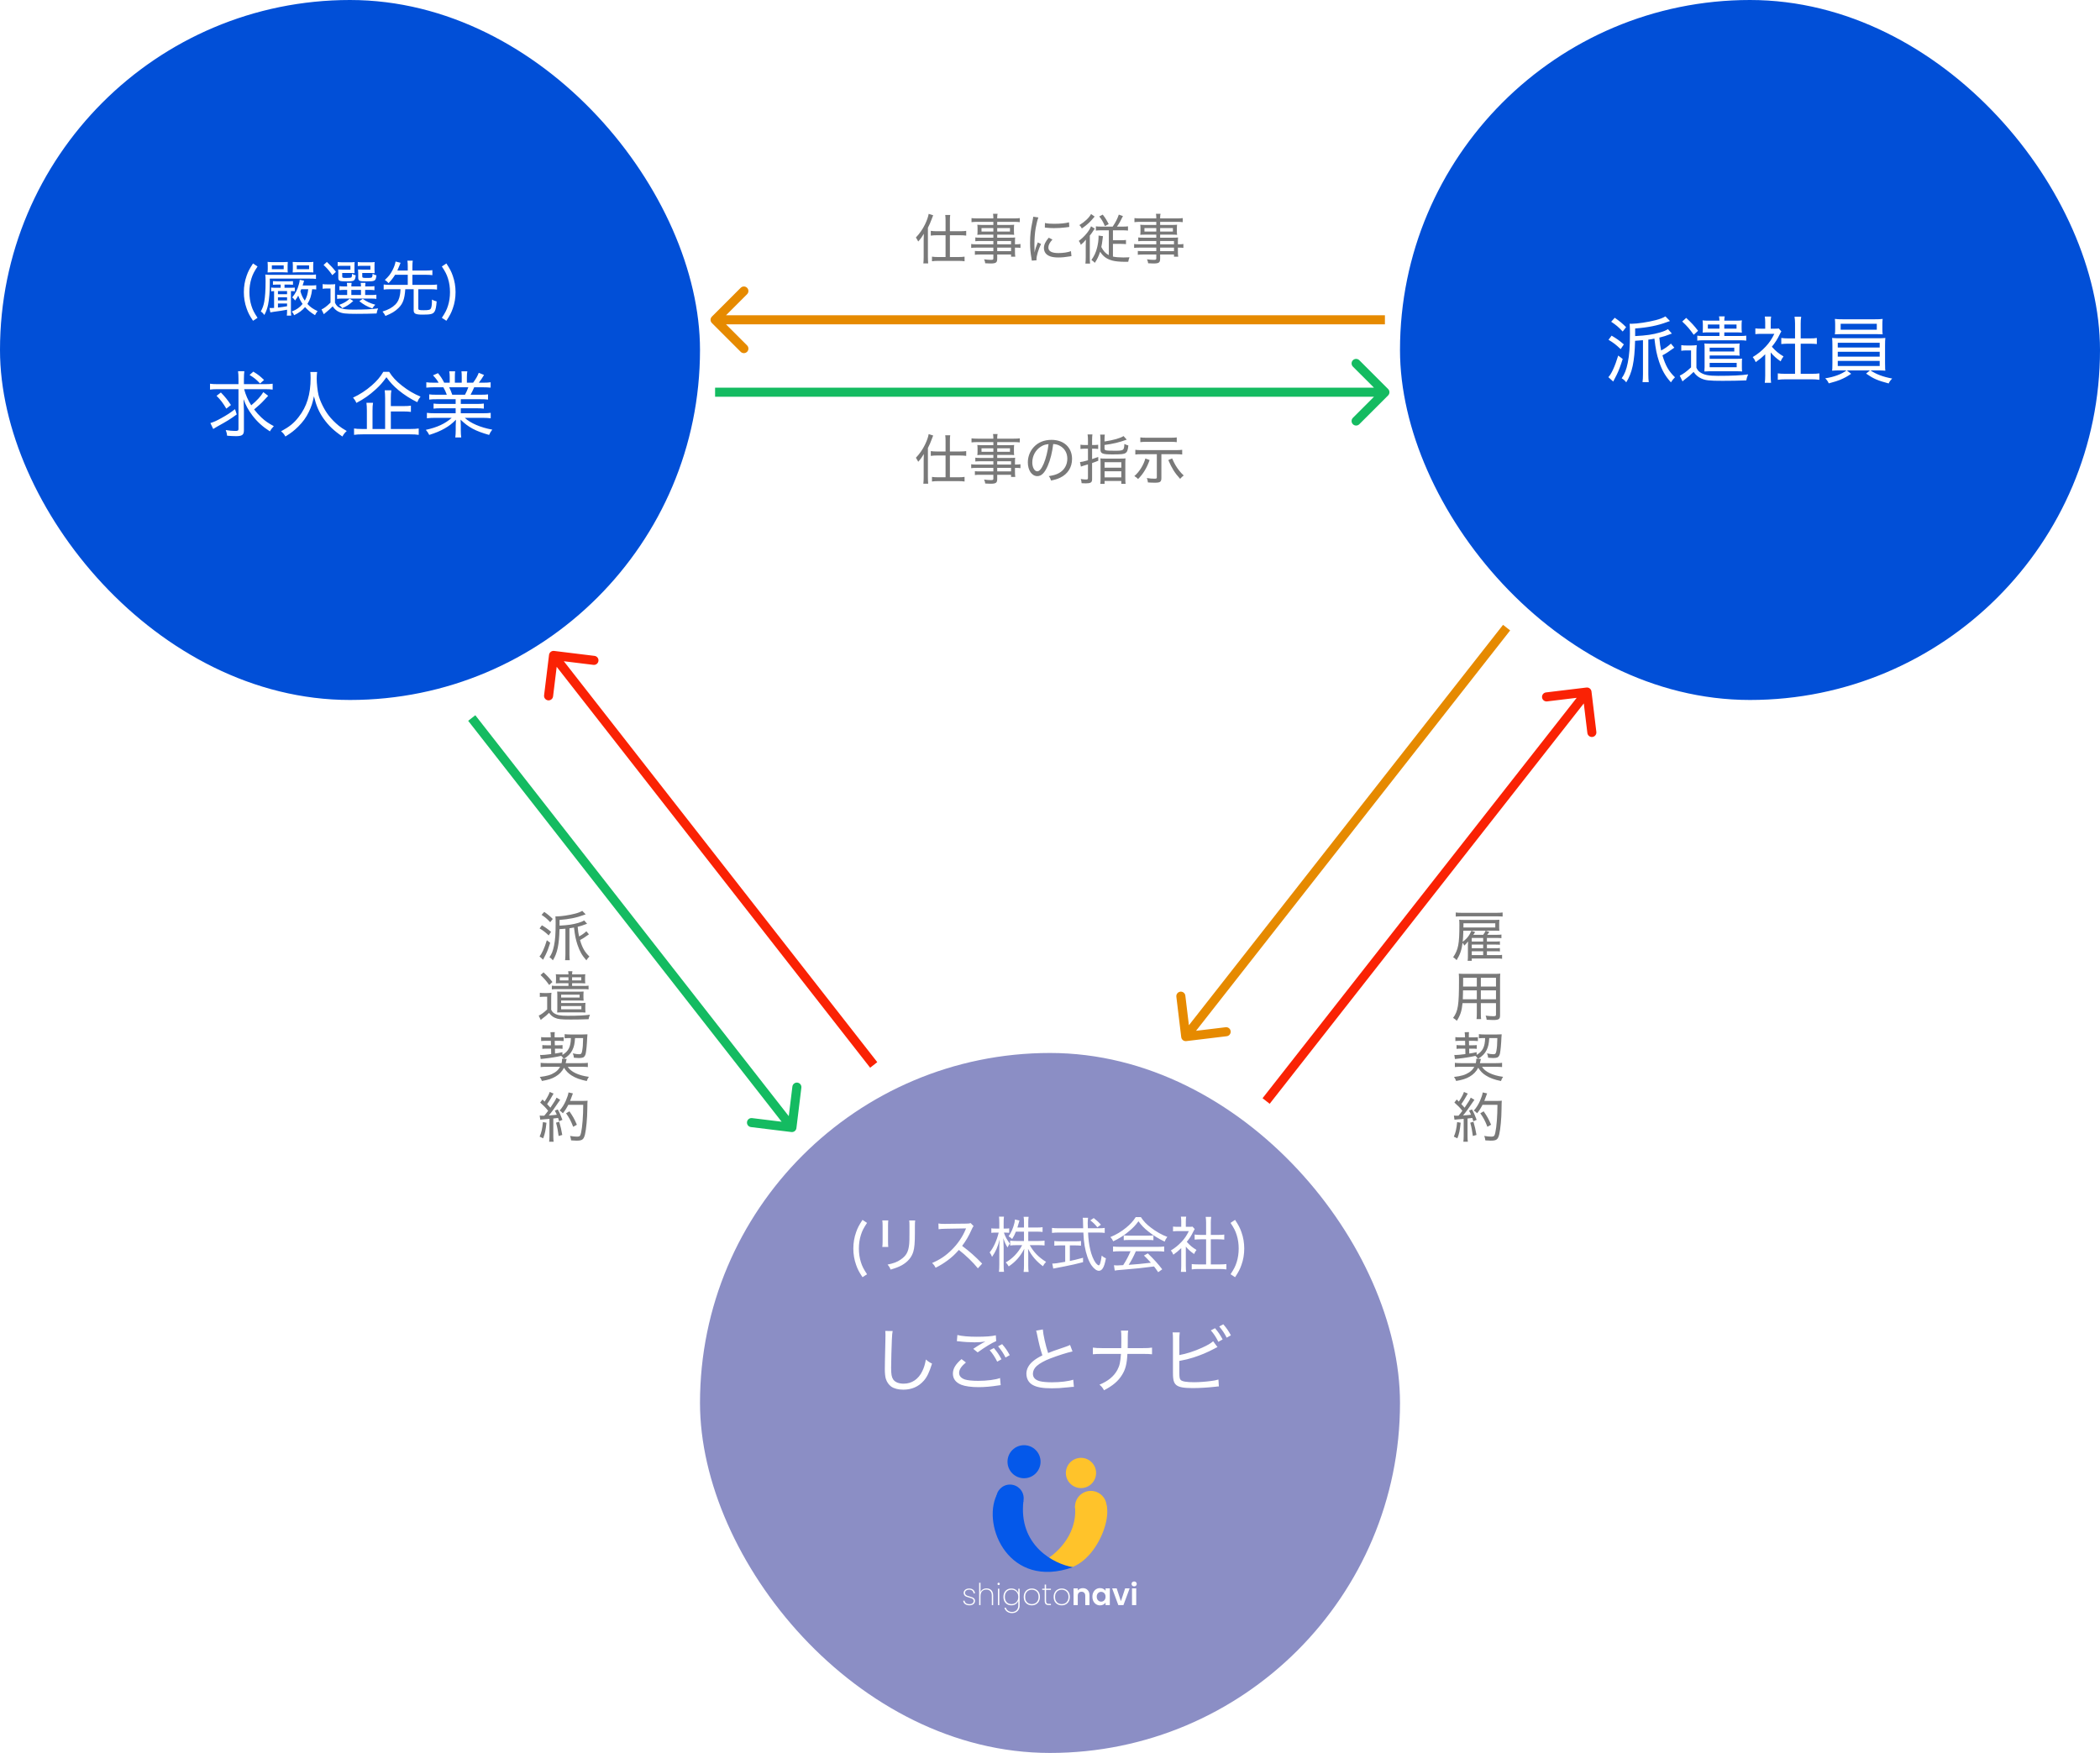 <svg width="696" height="581" viewBox="0 0 696 581" fill="none" xmlns="http://www.w3.org/2000/svg">
<rect x="232" y="349" width="232" height="232" rx="116" fill="#8B8EC5"/>
<path d="M287.36 422.34L285.86 423.32C284.72 421.6 284.24 420.68 283.74 419.24C283.12 417.52 282.82 415.7 282.82 413.82C282.82 411.94 283.12 410.14 283.74 408.4C284.24 406.96 284.72 406.06 285.86 404.32L287.36 405.32C286.22 407.04 285.76 407.94 285.32 409.34C284.88 410.74 284.66 412.24 284.66 413.82C284.66 415.4 284.88 416.92 285.32 418.32C285.76 419.72 286.22 420.62 287.36 422.34ZM292.422 404.5H294.402C294.342 404.94 294.322 405.56 294.322 406.38V411.28C294.322 412.3 294.342 412.78 294.402 413.3H292.422C292.502 412.72 292.522 412.2 292.522 411.28V406.4C292.522 405.46 292.502 405.02 292.422 404.5ZM301.342 404.52H303.322C303.242 405.04 303.222 405.4 303.222 406.48V408.74C303.222 411.9 303.062 413.66 302.702 414.84C302.142 416.74 300.862 418.24 298.882 419.36C297.902 419.9 296.922 420.28 295.162 420.8C294.902 420.1 294.762 419.86 294.162 419.14C296.242 418.7 297.302 418.3 298.442 417.52C300.382 416.22 301.102 414.92 301.342 412.2C301.402 411.34 301.422 410.9 301.422 408.64V406.5C301.422 405.28 301.402 405 301.342 404.52ZM325.517 418.82L324.097 420.38C322.557 418.44 320.137 416.1 317.797 414.28C316.477 415.78 315.437 416.74 313.997 417.8C312.617 418.8 311.577 419.44 310.097 420.18C309.717 419.46 309.537 419.2 308.937 418.6C311.517 417.52 313.537 416.16 315.557 414.12C317.437 412.24 319.057 409.86 319.997 407.56C320.057 407.42 320.057 407.4 320.117 407.3C320.137 407.24 320.157 407.22 320.177 407.14C319.937 407.16 319.937 407.16 313.377 407.26C312.297 407.28 311.797 407.32 311.077 407.42L311.017 405.52C311.637 405.62 312.037 405.64 312.917 405.64C312.997 405.64 313.177 405.64 313.357 405.64L320.277 405.56C321.097 405.54 321.317 405.52 321.697 405.38L322.677 406.38C322.457 406.64 322.297 406.9 322.097 407.38C321.077 409.68 320.177 411.22 318.877 412.94C321.397 414.82 323.217 416.44 325.517 418.82ZM339.377 408.22H336.697C336.317 409.18 336.037 409.72 335.457 410.66C335.017 410.24 334.837 410.1 334.277 409.76C335.157 408.54 335.797 407.04 336.217 405.3C336.317 404.84 336.357 404.52 336.377 404.18L337.877 404.54C337.797 404.74 337.797 404.74 337.537 405.7C337.417 406.14 337.337 406.4 337.197 406.86H339.377V405.1C339.377 404.28 339.337 403.8 339.257 403.3H340.917C340.837 403.78 340.797 404.26 340.797 405.1V406.86H343.557C344.477 406.86 345.037 406.82 345.537 406.74V408.32C345.037 408.26 344.417 408.22 343.537 408.22H340.797V411.32H344.177C345.037 411.32 345.597 411.28 346.197 411.2V412.8C345.557 412.74 344.957 412.7 344.177 412.7H341.297C342.617 415.04 344.237 416.72 346.697 418.24C346.197 418.78 345.977 419.08 345.657 419.68C343.477 418.06 341.917 416.24 340.717 413.9C340.797 415.2 340.797 415.46 340.797 416.12V419.42C340.797 420.38 340.837 421 340.917 421.58H339.257C339.337 420.96 339.377 420.32 339.377 419.4V416.2C339.377 415.46 339.417 414.64 339.477 413.88C338.177 416.42 336.617 418.2 334.317 419.74C333.957 419.12 333.737 418.82 333.337 418.42C335.617 417.12 337.417 415.24 338.777 412.7H336.857C336.017 412.7 335.357 412.74 334.797 412.82V411.2C335.377 411.28 335.977 411.32 336.857 411.32H339.377V408.22ZM333.297 408.54H332.717C333.217 409.96 333.757 410.96 334.697 412.18C334.337 412.66 334.177 412.92 333.937 413.46C333.337 412.54 333.017 411.82 332.537 410.4C332.577 411.26 332.617 412.28 332.637 413.52V419.18C332.637 420.28 332.677 420.94 332.757 421.54H331.077C331.157 420.92 331.197 420.26 331.197 419.18V413.9C331.197 412.84 331.217 412.16 331.317 410.8C330.717 413.22 329.997 414.84 328.797 416.58C328.537 415.92 328.357 415.58 327.997 415.1C329.257 413.6 330.357 411.16 330.997 408.54H329.937C329.357 408.54 328.877 408.56 328.557 408.62V407.12C328.897 407.18 329.297 407.2 329.937 407.2H331.197V405.34C331.197 404.22 331.157 403.72 331.097 403.26H332.737C332.657 403.78 332.637 404.34 332.637 405.32V407.2H333.277C333.817 407.2 334.117 407.18 334.477 407.12V408.6C334.097 408.56 333.717 408.54 333.297 408.54ZM360.557 407.1H364.197C365.077 407.1 365.637 407.06 366.137 406.98V408.64C365.537 408.56 364.877 408.52 363.997 408.52H360.617C360.717 410.78 360.897 412.18 361.317 414.1C361.697 415.82 362.417 417.62 363.117 418.54C363.477 419 363.957 419.4 364.157 419.4C364.517 419.4 364.837 418.34 365.137 416.16C365.677 416.64 365.917 416.8 366.537 417.06C366.197 418.8 365.917 419.7 365.497 420.36C365.157 420.92 364.697 421.2 364.197 421.2C363.457 421.2 362.537 420.5 361.717 419.34C360.757 417.92 359.917 415.56 359.477 412.92C359.257 411.64 359.137 410.3 359.057 408.52H350.797C349.997 408.52 349.357 408.56 348.657 408.64V406.98C349.217 407.06 349.897 407.1 350.797 407.1H358.997C358.957 405.84 358.957 405.84 358.937 404.72C358.937 404.32 358.937 404.32 358.837 403.62H360.617C360.557 404 360.497 404.8 360.497 405.44C360.497 405.74 360.517 406.14 360.557 407.1ZM353.037 412.78H351.297C350.557 412.78 349.937 412.82 349.437 412.88V411.32C349.917 411.4 350.477 411.42 351.317 411.42H356.417C357.257 411.42 357.797 411.4 358.277 411.32V412.88C357.757 412.82 357.177 412.78 356.437 412.78H354.577V417.94C355.937 417.66 356.717 417.48 358.957 416.88V418.34C356.757 418.92 355.157 419.28 352.817 419.74C352.657 419.78 351.577 419.98 349.597 420.36C349.337 420.4 349.277 420.42 349.077 420.46L348.757 418.8C349.657 418.8 350.357 418.7 353.037 418.22V412.78ZM364.877 405.92L363.697 406.78C362.937 405.82 362.397 405.28 361.357 404.48L362.497 403.72C363.617 404.6 364.077 405.02 364.877 405.92ZM374.697 414.72H371.197C370.197 414.72 369.497 414.76 368.897 414.84V413.14C369.537 413.22 370.217 413.26 371.197 413.26H383.537C384.557 413.26 385.217 413.22 385.837 413.14V414.84C385.237 414.76 384.537 414.72 383.537 414.72H376.457C375.577 416.7 375.037 417.72 374.077 419.22C375.917 419.12 378.877 418.84 381.437 418.52C380.437 417.42 380.057 417.02 379.137 416.14L380.417 415.42C382.597 417.54 383.817 418.92 385.197 420.7L383.857 421.66C383.157 420.66 382.917 420.3 382.477 419.76C379.117 420.2 375.597 420.58 372.597 420.8C370.557 420.96 369.957 421.02 369.457 421.12L369.197 419.36C369.577 419.4 369.937 419.42 370.237 419.42C370.517 419.42 370.517 419.42 372.257 419.32C373.337 417.64 373.977 416.4 374.697 414.72ZM376.417 403.4H378.117C379.077 404.84 379.917 405.74 381.457 406.9C383.197 408.24 385.057 409.28 386.877 409.96C386.437 410.56 386.197 410.98 385.997 411.52C384.117 410.64 382.177 409.46 380.577 408.16C379.197 407.08 378.257 406.1 377.317 404.78C376.377 406.08 375.557 406.94 374.237 408.04C372.497 409.52 370.877 410.54 368.957 411.42C368.717 410.88 368.397 410.4 368.017 410.02C370.037 409.18 371.617 408.22 373.237 406.9C374.597 405.8 375.557 404.74 376.417 403.4ZM372.437 411.06V409.46C372.897 409.52 373.317 409.54 374.057 409.54H380.557C381.337 409.54 381.817 409.52 382.277 409.46V411.06C381.797 411 381.297 410.98 380.577 410.98H374.037C373.437 410.98 372.877 411 372.437 411.06ZM393.017 413.18V419.58C393.017 420.46 393.057 421.02 393.117 421.56H391.377C391.457 420.98 391.497 420.42 391.497 419.56V413.68C390.557 414.6 390.037 415.02 388.877 415.86C388.657 415.3 388.417 414.9 388.057 414.46C389.477 413.6 390.537 412.74 391.657 411.54C392.657 410.46 393.277 409.54 394.017 408.04H390.417C389.777 408.04 389.337 408.06 388.777 408.12V406.54C389.357 406.6 389.737 406.62 390.357 406.62H391.497V404.8C391.497 404.26 391.457 403.68 391.377 403.26H393.137C393.057 403.68 393.017 404.2 393.017 404.84V406.62H394.097C394.677 406.62 394.997 406.6 395.237 406.56L395.957 407.36C395.817 407.58 395.677 407.82 395.497 408.2C394.857 409.54 394.297 410.42 393.337 411.6C394.377 412.78 395.177 413.46 396.557 414.28C396.197 414.74 395.997 415.08 395.757 415.64C394.597 414.84 393.817 414.14 393.017 413.18ZM401.297 410.76V419.08H404.257C405.297 419.08 405.917 419.04 406.457 418.96V420.74C405.817 420.64 405.097 420.6 404.257 420.6H397.157C396.277 420.6 395.617 420.64 394.977 420.74V418.96C395.557 419.04 396.137 419.08 397.177 419.08H399.737V410.76H397.897C397.177 410.76 396.537 410.8 395.937 410.86V409.18C396.477 409.26 397.037 409.3 397.897 409.3H399.737V405.2C399.737 404.5 399.697 404.06 399.597 403.32H401.437C401.317 404.08 401.297 404.46 401.297 405.2V409.3H403.797C404.677 409.3 405.197 409.28 405.757 409.18V410.86C405.157 410.8 404.537 410.76 403.797 410.76H401.297ZM409.337 423.32L407.837 422.34C408.977 420.62 409.437 419.72 409.877 418.32C410.317 416.92 410.537 415.42 410.537 413.82C410.537 412.22 410.317 410.74 409.877 409.34C409.437 407.94 408.977 407.04 407.837 405.32L409.337 404.32C410.477 406.06 410.957 406.96 411.457 408.4C412.077 410.14 412.377 411.94 412.377 413.82C412.377 415.72 412.077 417.52 411.457 419.24C410.957 420.68 410.477 421.6 409.337 423.32Z" fill="white"/>
<path d="M293.4 441.136L295.848 441.16C295.728 441.784 295.656 442.432 295.584 444.136C295.488 445.888 295.344 451.696 295.344 453.304C295.344 455.488 295.512 456.4 296.016 457.192C296.64 458.104 297.864 458.608 299.52 458.608C302.208 458.608 304.416 457.12 305.688 454.432C306.264 453.256 306.552 452.272 306.864 450.592C307.656 451.288 307.992 451.504 308.904 451.96C307.968 454.888 307.272 456.352 306.192 457.6C304.464 459.592 302.16 460.6 299.376 460.6C297.72 460.6 296.28 460.216 295.368 459.568C294.552 458.968 293.904 458.032 293.592 457C293.376 456.28 293.256 455.104 293.256 453.832C293.256 452.368 293.28 451.624 293.448 444.088C293.472 443.392 293.472 442.84 293.472 442.48C293.472 441.952 293.448 441.664 293.4 441.136ZM317.136 444.52L317.304 442.48C318.864 442.864 321 443.056 323.736 443.056C326.76 443.056 328.68 442.912 330.048 442.576L330.168 444.496C328.68 445.12 326.448 446.488 324.024 448.24L322.56 447.064C324.12 446.032 324.552 445.768 325.512 445.216C325.776 445.072 325.824 445.048 326.136 444.88L326.592 444.64C325.176 444.832 324.336 444.904 323.016 444.904C321.432 444.904 319.392 444.784 317.952 444.592C317.52 444.544 317.448 444.544 317.136 444.52ZM331.44 456.736L331.656 459.088C331.32 459.112 331.224 459.136 330.792 459.208C328.512 459.568 326.376 459.76 324.336 459.76C321.912 459.76 319.872 459.472 318.648 458.992C316.776 458.248 315.816 457 315.816 455.272C315.816 453.64 316.704 452.152 318.672 450.472L320.136 451.576C318.6 452.848 317.88 453.928 317.88 455.032C317.88 456.064 318.552 456.808 319.848 457.24C320.712 457.504 322.296 457.672 324.192 457.672C327.144 457.672 330.048 457.288 331.44 456.736ZM330.792 446.224L332.136 445.504C333.264 446.824 333.792 447.568 334.656 449.152L333.264 449.944C332.568 448.552 331.848 447.472 330.792 446.224ZM328.008 447.52L329.4 446.8C330.528 448.144 331.08 448.96 331.92 450.52L330.504 451.312C329.76 449.824 328.992 448.624 328.008 447.52ZM343.392 441.04L345.624 440.632C345.72 442.288 346.56 446.032 347.376 448.456C348.84 447.856 348.84 447.856 353.064 446.416C354.12 446.032 354.216 446.008 354.648 445.768L355.464 447.928C353.664 448.312 350.712 449.248 348.024 450.28C346.152 451 344.616 451.864 343.584 452.752C342.792 453.472 342.336 454.384 342.336 455.32C342.336 456.568 343.104 457.384 344.64 457.792C345.456 458.008 347.016 458.152 348.648 458.152C351.408 458.152 354.168 457.816 355.704 457.288L355.92 459.664C355.416 459.664 355.416 459.664 354.096 459.808C351.6 460.072 350.376 460.144 348.624 460.144C345.528 460.144 343.632 459.808 342.192 458.992C340.896 458.248 340.176 456.904 340.176 455.272C340.176 453.808 340.944 452.344 342.312 451.216C343.224 450.448 343.992 449.968 345.48 449.224C344.832 447.28 344.352 445.432 343.776 442.576C343.56 441.544 343.536 441.424 343.392 441.04ZM373.752 446.824H378.816C380.256 446.824 380.904 446.8 381.816 446.656V448.864C380.976 448.768 380.136 448.744 378.84 448.744H373.656C373.488 452.008 373.032 453.856 371.904 455.656C370.632 457.744 368.832 459.28 365.904 460.792C365.376 459.856 365.112 459.544 364.392 458.944C367.248 457.768 369.168 456.184 370.32 454.072C371.064 452.656 371.328 451.552 371.52 448.744H365.184C363.888 448.744 363.096 448.768 362.208 448.864V446.656C363.168 446.776 363.816 446.824 365.208 446.824H371.616C371.64 445.912 371.64 445.432 371.64 444.784V443.152C371.64 442.168 371.616 441.616 371.52 441.016H373.92C373.8 441.712 373.8 441.736 373.776 443.128V444.784C373.752 446.512 373.752 446.512 373.752 446.824ZM390.864 443.992V449.128C393.168 448.72 395.856 447.856 398.376 446.704C400.272 445.84 401.304 445.24 402.072 444.544L403.512 446.488C403.08 446.656 403.032 446.704 402.456 447.016C400.272 448.192 397.848 449.2 395.496 449.944C393.816 450.472 393.072 450.64 390.864 451.072V454.864C390.864 456.496 390.96 457 391.32 457.384C391.8 457.888 393.264 458.128 395.832 458.128C397.368 458.128 399.624 457.96 401.4 457.72C402.384 457.6 402.864 457.504 403.824 457.24L403.968 459.52C403.656 459.52 403.656 459.52 402.912 459.616C400.392 459.904 397.512 460.072 395.304 460.072C392.328 460.072 390.744 459.784 389.856 459.064C389.256 458.584 388.944 457.864 388.824 456.736C388.776 456.352 388.752 455.872 388.752 454.768V443.968C388.752 442.84 388.728 442.288 388.632 441.616H391.008C390.912 442.336 390.864 442.912 390.864 443.992ZM404.088 439.648L405.432 438.928C406.56 440.248 407.088 440.992 407.952 442.576L406.56 443.368C405.864 441.976 405.144 440.896 404.088 439.648ZM401.304 440.944L402.696 440.224C403.824 441.568 404.376 442.384 405.216 443.944L403.8 444.736C403.056 443.248 402.288 442.048 401.304 440.944Z" fill="white"/>
<g filter="url(#filter0_d_1199_17197)">
<path d="M356.292 495.157C357.224 505.224 349.374 511.702 345.335 513.683C358.035 522.887 368.824 502.73 366.727 494.807L356.292 495.157Z" fill="#FFC32A"/>
<circle cx="361.53" cy="495.39" r="5.243" fill="#FFC32A"/>
<circle cx="358.268" cy="484.205" r="5.01" fill="#FFC32A"/>
<path d="M339.202 493.409C337.454 508.207 349.258 514.382 355.589 515.43C334.5 522.887 325.412 501.915 330.305 491.545L339.202 493.409Z" fill="#0458EA"/>
<circle cx="334.733" cy="492.594" r="4.544" fill="#0458EA"/>
<circle cx="339.393" cy="480.476" r="5.476" fill="#0458EA"/>
</g>
<path d="M321.358 532.08C320.751 532.08 320.254 531.947 319.868 531.68C319.488 531.413 319.274 531.033 319.228 530.54H319.688C319.721 530.893 319.881 531.173 320.168 531.38C320.461 531.587 320.858 531.69 321.358 531.69C321.771 531.69 322.098 531.587 322.338 531.38C322.584 531.167 322.708 530.907 322.708 530.6C322.708 530.387 322.641 530.213 322.508 530.08C322.381 529.94 322.221 529.833 322.028 529.76C321.834 529.687 321.571 529.607 321.238 529.52C320.838 529.413 320.514 529.31 320.268 529.21C320.021 529.103 319.811 528.947 319.638 528.74C319.464 528.533 319.378 528.257 319.378 527.91C319.378 527.657 319.454 527.423 319.608 527.21C319.761 526.99 319.974 526.817 320.248 526.69C320.521 526.563 320.831 526.5 321.178 526.5C321.744 526.5 322.201 526.643 322.548 526.93C322.901 527.21 323.091 527.6 323.118 528.1H322.668C322.648 527.74 322.508 527.447 322.248 527.22C321.988 526.993 321.628 526.88 321.168 526.88C320.781 526.88 320.461 526.98 320.208 527.18C319.954 527.38 319.828 527.623 319.828 527.91C319.828 528.163 319.898 528.37 320.038 528.53C320.184 528.683 320.361 528.803 320.568 528.89C320.781 528.97 321.061 529.057 321.408 529.15C321.788 529.25 322.091 529.35 322.318 529.45C322.551 529.543 322.748 529.683 322.908 529.87C323.068 530.05 323.148 530.293 323.148 530.6C323.148 530.88 323.071 531.133 322.918 531.36C322.764 531.587 322.551 531.763 322.278 531.89C322.004 532.017 321.698 532.08 321.358 532.08ZM326.978 526.46C327.618 526.46 328.142 526.66 328.548 527.06C328.955 527.453 329.158 528.04 329.158 528.82V532H328.718V528.85C328.718 528.203 328.555 527.71 328.228 527.37C327.902 527.023 327.458 526.85 326.898 526.85C326.312 526.85 325.842 527.037 325.488 527.41C325.142 527.783 324.968 528.337 324.968 529.07V532H324.518V524.6H324.968V527.72C325.122 527.313 325.378 527.003 325.738 526.79C326.098 526.57 326.512 526.46 326.978 526.46ZM330.979 525.36C330.872 525.36 330.782 525.327 330.709 525.26C330.635 525.187 330.599 525.09 330.599 524.97C330.599 524.857 330.635 524.763 330.709 524.69C330.782 524.617 330.872 524.58 330.979 524.58C331.085 524.58 331.175 524.617 331.249 524.69C331.322 524.763 331.359 524.857 331.359 524.97C331.359 525.09 331.322 525.187 331.249 525.26C331.175 525.327 331.085 525.36 330.979 525.36ZM331.199 526.57V532H330.749V526.57H331.199ZM335.188 526.5C335.762 526.5 336.248 526.64 336.648 526.92C337.048 527.193 337.328 527.547 337.488 527.98V526.57H337.938V532.17C337.938 532.67 337.828 533.107 337.608 533.48C337.388 533.86 337.092 534.15 336.718 534.35C336.345 534.557 335.928 534.66 335.468 534.66C334.788 534.66 334.225 534.497 333.778 534.17C333.332 533.843 333.038 533.403 332.898 532.85H333.348C333.482 533.283 333.732 533.627 334.098 533.88C334.465 534.14 334.922 534.27 335.468 534.27C335.848 534.27 336.192 534.183 336.498 534.01C336.805 533.843 337.045 533.6 337.218 533.28C337.398 532.967 337.488 532.597 337.488 532.17V530.58C337.328 531.013 337.045 531.373 336.638 531.66C336.238 531.94 335.755 532.08 335.188 532.08C334.682 532.08 334.228 531.967 333.828 531.74C333.435 531.507 333.125 531.18 332.898 530.76C332.678 530.333 332.568 529.84 332.568 529.28C332.568 528.72 332.678 528.23 332.898 527.81C333.125 527.39 333.435 527.067 333.828 526.84C334.228 526.613 334.682 526.5 335.188 526.5ZM337.488 529.28C337.488 528.807 337.388 528.39 337.188 528.03C336.995 527.663 336.728 527.383 336.388 527.19C336.048 526.99 335.668 526.89 335.248 526.89C334.808 526.89 334.422 526.987 334.088 527.18C333.755 527.367 333.495 527.64 333.308 528C333.122 528.36 333.028 528.787 333.028 529.28C333.028 529.773 333.122 530.2 333.308 530.56C333.495 530.92 333.755 531.197 334.088 531.39C334.428 531.583 334.815 531.68 335.248 531.68C335.668 531.68 336.048 531.583 336.388 531.39C336.735 531.19 337.005 530.91 337.198 530.55C337.392 530.183 337.488 529.76 337.488 529.28ZM341.967 532.08C341.46 532.08 341.004 531.967 340.597 531.74C340.19 531.513 339.87 531.19 339.637 530.77C339.41 530.343 339.297 529.847 339.297 529.28C339.297 528.72 339.414 528.23 339.647 527.81C339.88 527.383 340.2 527.06 340.607 526.84C341.02 526.613 341.48 526.5 341.987 526.5C342.494 526.5 342.95 526.613 343.357 526.84C343.764 527.06 344.08 527.38 344.307 527.8C344.54 528.22 344.657 528.713 344.657 529.28C344.657 529.847 344.54 530.343 344.307 530.77C344.074 531.19 343.75 531.513 343.337 531.74C342.93 531.967 342.474 532.08 341.967 532.08ZM341.967 531.68C342.36 531.68 342.727 531.593 343.067 531.42C343.414 531.24 343.69 530.97 343.897 530.61C344.104 530.25 344.207 529.807 344.207 529.28C344.207 528.76 344.104 528.32 343.897 527.96C343.69 527.6 343.417 527.333 343.077 527.16C342.737 526.98 342.37 526.89 341.977 526.89C341.584 526.89 341.217 526.98 340.877 527.16C340.544 527.333 340.274 527.6 340.067 527.96C339.86 528.32 339.757 528.76 339.757 529.28C339.757 529.807 339.857 530.25 340.057 530.61C340.264 530.97 340.534 531.24 340.867 531.42C341.207 531.593 341.574 531.68 341.967 531.68ZM346.692 526.96V530.55C346.692 530.95 346.765 531.227 346.912 531.38C347.059 531.527 347.319 531.6 347.692 531.6H348.302V532H347.622C347.149 532 346.799 531.89 346.572 531.67C346.352 531.443 346.242 531.07 346.242 530.55V526.96H345.422V526.57H346.242V525.19H346.692V526.57H348.302V526.96H346.692ZM351.879 532.08C351.372 532.08 350.916 531.967 350.509 531.74C350.102 531.513 349.782 531.19 349.549 530.77C349.322 530.343 349.209 529.847 349.209 529.28C349.209 528.72 349.326 528.23 349.559 527.81C349.792 527.383 350.112 527.06 350.519 526.84C350.932 526.613 351.392 526.5 351.899 526.5C352.406 526.5 352.862 526.613 353.269 526.84C353.676 527.06 353.992 527.38 354.219 527.8C354.452 528.22 354.569 528.713 354.569 529.28C354.569 529.847 354.452 530.343 354.219 530.77C353.986 531.19 353.662 531.513 353.249 531.74C352.842 531.967 352.386 532.08 351.879 532.08ZM351.879 531.68C352.272 531.68 352.639 531.593 352.979 531.42C353.326 531.24 353.602 530.97 353.809 530.61C354.016 530.25 354.119 529.807 354.119 529.28C354.119 528.76 354.016 528.32 353.809 527.96C353.602 527.6 353.329 527.333 352.989 527.16C352.649 526.98 352.282 526.89 351.889 526.89C351.496 526.89 351.129 526.98 350.789 527.16C350.456 527.333 350.186 527.6 349.979 527.96C349.772 528.32 349.669 528.76 349.669 529.28C349.669 529.807 349.769 530.25 349.969 530.61C350.176 530.97 350.446 531.24 350.779 531.42C351.119 531.593 351.486 531.68 351.879 531.68ZM358.874 526.38C359.534 526.38 360.068 526.59 360.474 527.01C360.881 527.423 361.084 528.003 361.084 528.75V532H359.684V528.94C359.684 528.5 359.574 528.163 359.354 527.93C359.134 527.69 358.834 527.57 358.454 527.57C358.068 527.57 357.761 527.69 357.534 527.93C357.314 528.163 357.204 528.5 357.204 528.94V532H355.804V526.46H357.204V527.15C357.391 526.91 357.628 526.723 357.914 526.59C358.208 526.45 358.528 526.38 358.874 526.38ZM362.056 529.21C362.056 528.65 362.166 528.153 362.386 527.72C362.612 527.287 362.916 526.953 363.296 526.72C363.682 526.487 364.112 526.37 364.586 526.37C364.999 526.37 365.359 526.453 365.666 526.62C365.979 526.787 366.229 526.997 366.416 527.25V526.46H367.826V532H366.416V531.19C366.236 531.45 365.986 531.667 365.666 531.84C365.352 532.007 364.989 532.09 364.576 532.09C364.109 532.09 363.682 531.97 363.296 531.73C362.916 531.49 362.612 531.153 362.386 530.72C362.166 530.28 362.056 529.777 362.056 529.21ZM366.416 529.23C366.416 528.89 366.349 528.6 366.216 528.36C366.082 528.113 365.902 527.927 365.676 527.8C365.449 527.667 365.206 527.6 364.946 527.6C364.686 527.6 364.446 527.663 364.226 527.79C364.006 527.917 363.826 528.103 363.686 528.35C363.552 528.59 363.486 528.877 363.486 529.21C363.486 529.543 363.552 529.837 363.686 530.09C363.826 530.337 364.006 530.527 364.226 530.66C364.452 530.793 364.692 530.86 364.946 530.86C365.206 530.86 365.449 530.797 365.676 530.67C365.902 530.537 366.082 530.35 366.216 530.11C366.349 529.863 366.416 529.57 366.416 529.23ZM371.503 530.71L372.903 526.46H374.393L372.343 532H370.643L368.603 526.46H370.103L371.503 530.71ZM375.889 525.8C375.643 525.8 375.436 525.723 375.269 525.57C375.109 525.41 375.029 525.213 375.029 524.98C375.029 524.747 375.109 524.553 375.269 524.4C375.436 524.24 375.643 524.16 375.889 524.16C376.136 524.16 376.339 524.24 376.499 524.4C376.666 524.553 376.749 524.747 376.749 524.98C376.749 525.213 376.666 525.41 376.499 525.57C376.339 525.723 376.136 525.8 375.889 525.8ZM376.579 526.46V532H375.179V526.46H376.579Z" fill="white"/>
<rect x="464" width="232" height="232" rx="116" fill="#014FD7"/>
<path d="M552.808 109.088L554.104 110.552C553.912 110.624 553.84 110.648 553.576 110.744C552.328 111.248 551.272 111.584 549.952 111.896C550.144 114.008 550.24 114.704 550.552 116.168C551.776 115.52 552.736 114.848 553.792 113.888L554.92 115.232C553.072 116.576 552.112 117.176 550.984 117.776C551.992 121.208 553.072 123.056 555.136 125.048C554.488 125.696 554.392 125.84 553.792 126.728C551.896 124.616 550.84 122.744 549.856 119.84C549.088 117.488 548.752 115.88 548.32 112.232C547.504 112.4 547.24 112.448 546.304 112.568V124.04C546.304 125.192 546.352 125.96 546.448 126.656H544.384C544.48 125.912 544.528 125.072 544.528 124.016V112.76C543.784 112.832 543.736 112.832 541.912 112.952C541.744 119.912 540.952 123.56 538.984 126.728C538.504 126.128 538.168 125.792 537.472 125.384C538.456 123.992 539.032 122.504 539.488 120.248C540.016 117.632 540.208 115.04 540.208 110.48C540.208 109.088 540.184 108.272 540.112 107.288C540.4 107.312 540.568 107.312 540.712 107.312C542.632 107.312 546.28 106.76 548.824 106.088C550.144 105.752 551.176 105.344 551.968 104.864L553.48 106.4C553.072 106.544 553.072 106.544 552.4 106.784C549.448 107.888 546.136 108.56 541.936 108.872V111.392C545.656 111.2 547.768 110.888 550.168 110.192C551.416 109.832 552.184 109.496 552.808 109.088ZM533.992 106.64L535.168 105.32C536.704 106.376 537.784 107.264 538.936 108.44L537.808 109.88C536.368 108.344 535.648 107.744 533.992 106.64ZM533.104 112.616L534.136 111.248C535.792 112.232 536.656 112.832 538.192 114.152L537.136 115.712C535.408 114.104 534.832 113.672 533.104 112.616ZM536.32 117.848L537.808 118.976C537.112 121.208 536.536 122.768 535.84 124.184C535.72 124.424 535.432 125 534.664 126.464L533.056 125C534.04 124.04 535.264 121.352 536.32 117.848ZM569.872 110.168H566.152C565.336 110.168 564.808 110.192 564.304 110.24C564.352 109.784 564.376 109.424 564.376 108.68V107.72C564.376 107.096 564.352 106.712 564.28 106.184C564.76 106.256 565.288 106.28 566.152 106.28H569.872C569.848 105.584 569.824 105.32 569.728 104.864H571.624C571.528 105.344 571.504 105.632 571.48 106.28H575.44C576.304 106.28 576.808 106.256 577.312 106.184C577.24 106.64 577.216 107.12 577.216 107.72V108.68C577.216 109.304 577.24 109.784 577.312 110.24C576.808 110.192 576.064 110.168 575.44 110.168H571.48V111.368H576.64C577.648 111.368 578.104 111.344 578.752 111.248V112.904C578.032 112.808 577.6 112.784 576.64 112.784H564.64C563.608 112.784 563.104 112.808 562.528 112.904V111.248C563.08 111.344 563.584 111.368 564.64 111.368H569.872V110.168ZM569.872 107.552H566.032V108.92H569.872V107.552ZM571.48 107.552V108.92H575.536V107.552H571.48ZM575.8 123.056H566.464C565.888 123.056 565.336 123.08 564.88 123.128C564.928 122.672 564.952 122.216 564.952 121.688V115.232C564.952 114.656 564.928 114.176 564.88 113.84C565.24 113.888 565.696 113.912 566.44 113.912H575.008C575.8 113.912 576.184 113.888 576.568 113.84C576.52 114.152 576.496 114.536 576.496 115.136V116.552C576.496 117.176 576.52 117.584 576.568 117.896C576.184 117.848 575.68 117.824 575.032 117.824H566.632V118.928H575.824C576.544 118.928 577.024 118.904 577.384 118.856C577.336 119.168 577.312 119.576 577.312 120.176V121.808C577.312 122.384 577.336 122.792 577.384 123.128C577 123.08 576.448 123.056 575.8 123.056ZM566.632 115.232V116.504H574.792V115.232H566.632ZM566.632 121.712H575.584V120.272H566.632V121.712ZM557.536 106.568L558.856 105.368C560.68 107.072 561.4 107.84 562.792 109.64L561.352 110.96C559.984 109.04 559.144 108.056 557.536 106.568ZM557.224 116.264V114.392C557.824 114.488 558.232 114.512 559.096 114.512H560.512C561.184 114.512 561.784 114.464 562.36 114.392C562.264 115.136 562.24 115.76 562.24 116.96V121.88C562.624 122.648 562.912 123.032 563.464 123.392C564.808 124.28 566.224 124.568 569.416 124.568C574.192 124.568 576.976 124.424 579.376 124.088C578.992 125.048 578.896 125.36 578.776 126.08C576.232 126.176 573.856 126.224 570.88 126.224C566.464 126.224 565.192 126.08 563.776 125.408C562.816 124.976 562 124.28 561.304 123.272C560.296 124.28 559.624 124.856 558.568 125.624C558.16 125.936 557.944 126.104 557.632 126.416L556.72 124.496C557.704 124.088 559.048 123.104 560.464 121.76V116.144H558.952C558.208 116.144 557.824 116.168 557.224 116.264ZM586.864 116.816V124.496C586.864 125.552 586.912 126.224 586.984 126.872H584.896C584.992 126.176 585.04 125.504 585.04 124.472V117.416C583.912 118.52 583.288 119.024 581.896 120.032C581.632 119.36 581.344 118.88 580.912 118.352C582.616 117.32 583.888 116.288 585.232 114.848C586.432 113.552 587.176 112.448 588.064 110.648H583.744C582.976 110.648 582.448 110.672 581.776 110.744V108.848C582.472 108.92 582.928 108.944 583.672 108.944H585.04V106.76C585.04 106.112 584.992 105.416 584.896 104.912H587.008C586.912 105.416 586.864 106.04 586.864 106.808V108.944H588.16C588.856 108.944 589.24 108.92 589.528 108.872L590.392 109.832C590.224 110.096 590.056 110.384 589.84 110.84C589.072 112.448 588.4 113.504 587.248 114.92C588.496 116.336 589.456 117.152 591.112 118.136C590.68 118.688 590.44 119.096 590.152 119.768C588.76 118.808 587.824 117.968 586.864 116.816ZM596.8 113.912V123.896H600.352C601.6 123.896 602.344 123.848 602.992 123.752V125.888C602.224 125.768 601.36 125.72 600.352 125.72H591.832C590.776 125.72 589.984 125.768 589.216 125.888V123.752C589.912 123.848 590.608 123.896 591.856 123.896H594.928V113.912H592.72C591.856 113.912 591.088 113.96 590.368 114.032V112.016C591.016 112.112 591.688 112.16 592.72 112.16H594.928V107.24C594.928 106.4 594.88 105.872 594.76 104.984H596.968C596.824 105.896 596.8 106.352 596.8 107.24V112.16H599.8C600.856 112.16 601.48 112.136 602.152 112.016V114.032C601.432 113.96 600.688 113.912 599.8 113.912H596.8ZM611.992 122.768H609.928C608.68 122.768 608.008 122.792 607.216 122.864C607.288 122.312 607.288 122.312 607.312 120.344V114.608C607.312 113.36 607.288 112.664 607.216 112.016C607.96 112.088 608.728 112.112 609.928 112.112H622.168C623.344 112.112 624.064 112.088 624.856 112.016C624.784 112.592 624.76 113.312 624.76 114.608V120.344L624.784 121.664V122.096C624.784 122.264 624.808 122.456 624.856 122.864C624.088 122.792 623.392 122.768 622.168 122.768H619.936C621.808 124.04 624.16 124.928 627.112 125.456C626.56 126.032 626.224 126.488 625.96 127.088C622.288 126.128 620.896 125.504 618.472 123.824L619.768 122.768H612.088L613.528 123.896C612.184 124.808 611.296 125.288 609.808 125.912C608.92 126.272 608.368 126.44 606.112 127.064C605.752 126.32 605.536 126.008 604.936 125.384C607.792 124.976 610.408 123.992 611.992 122.768ZM609.088 113.6V115.184H622.984V113.6H609.088ZM609.088 116.6V118.208H622.984V116.6H609.088ZM609.088 119.624V121.304H622.984V119.624H609.088ZM623.872 107.456V109.088C623.872 109.808 623.896 110.288 623.968 110.816C623.2 110.768 622.408 110.744 621.304 110.744H610.792C609.664 110.744 608.896 110.768 608.128 110.816C608.2 110.216 608.224 109.76 608.224 109.088V107.456C608.224 106.76 608.2 106.376 608.128 105.704C608.872 105.8 609.52 105.824 610.84 105.824H621.256C622.552 105.824 623.2 105.8 623.968 105.704C623.896 106.304 623.872 106.712 623.872 107.456ZM622.024 107.312H610.048V109.28H622.024V107.312Z" fill="white"/>
<rect width="232" height="232" rx="116" fill="#014FD7"/>
<path d="M85.36 105.34L83.86 106.32C82.72 104.6 82.24 103.68 81.74 102.24C81.12 100.52 80.82 98.7 80.82 96.82C80.82 94.94 81.12 93.14 81.74 91.4C82.24 89.96 82.72 89.06 83.86 87.32L85.36 88.32C84.22 90.04 83.76 90.94 83.32 92.34C82.88 93.74 82.66 95.24 82.66 96.82C82.66 98.4 82.88 99.92 83.32 101.32C83.76 102.72 84.22 103.62 85.36 105.34ZM104.802 94.52V95.94C104.422 95.9 103.962 95.86 103.462 95.86C103.162 98.14 102.802 99.22 101.882 100.74C102.842 101.78 103.742 102.4 105.262 103.12C104.942 103.48 104.702 103.86 104.402 104.46C102.922 103.54 102.082 102.86 101.102 101.78C100.142 102.9 99.222 103.6 97.482 104.48C97.302 104.02 97.082 103.66 96.702 103.26C98.342 102.6 99.362 101.88 100.282 100.74C99.642 99.82 99.242 99.04 98.842 97.98C98.542 98.54 98.362 98.84 97.802 99.6C97.502 99.12 97.302 98.92 96.842 98.58C98.002 97.16 98.562 96.06 99.062 94.22C99.242 93.62 99.302 93.24 99.342 92.74L100.782 93.04C100.682 93.32 100.682 93.32 100.462 94.12C100.402 94.28 100.362 94.4 100.302 94.62H103.122C103.922 94.62 104.342 94.6 104.802 94.52ZM102.162 95.86H99.842C99.722 96.16 99.682 96.24 99.562 96.54C99.982 97.92 100.282 98.58 101.022 99.66C101.702 98.4 101.962 97.52 102.162 95.86ZM93.022 95.38V94.32H91.762C91.262 94.32 90.962 94.34 90.462 94.38V93.18C90.922 93.22 91.202 93.24 91.762 93.24H95.862C96.382 93.24 96.682 93.22 97.102 93.18V94.38C96.602 94.34 96.342 94.32 95.842 94.32H94.302V95.38H96.182C96.982 95.38 97.322 95.36 97.702 95.32V96.54C97.322 96.5 97.022 96.48 96.422 96.48V103.02C96.422 103.64 96.442 104.12 96.522 104.6H95.062C95.122 104.14 95.142 103.68 95.142 102.98V102.66C93.662 102.94 92.582 103.1 90.762 103.34C90.282 103.4 89.922 103.46 89.602 103.54L89.322 102.08C89.542 102.1 89.642 102.1 89.822 102.1C90.082 102.1 90.302 102.1 90.842 102.06V96.48C90.402 96.5 90.262 96.5 89.862 96.56V95.3C90.282 95.36 90.602 95.38 91.042 95.38H93.022ZM92.122 100.6V101.94C93.442 101.78 94.162 101.68 95.142 101.5V100.6H92.122ZM92.122 99.58H95.142V98.54H92.122V99.58ZM92.122 97.52H95.142V96.48H92.122V97.52ZM88.742 89.16V87.94C88.742 87.58 88.722 87.18 88.682 86.8C89.182 86.86 89.682 86.88 90.382 86.88H93.742C94.442 86.88 94.882 86.86 95.382 86.82C95.342 87.18 95.322 87.44 95.322 87.96V89.18C95.322 89.72 95.342 89.98 95.382 90.3C94.982 90.26 94.442 90.24 93.702 90.24H90.342C89.642 90.24 89.142 90.26 88.682 90.3C88.722 90 88.742 89.68 88.742 89.16ZM90.102 87.96V89.22H94.022V87.96H90.102ZM97.062 89.18V87.96C97.062 87.52 97.042 87.12 97.002 86.82C97.542 86.86 97.922 86.88 98.682 86.88H102.162C102.882 86.88 103.402 86.86 103.862 86.8C103.822 87.2 103.802 87.48 103.802 87.96V89.2C103.802 89.68 103.822 89.96 103.862 90.3C103.362 90.26 102.942 90.24 102.102 90.24H98.682C97.942 90.24 97.522 90.26 97.002 90.3C97.042 89.92 97.062 89.68 97.062 89.18ZM98.362 87.96V89.22H102.442V87.96H98.362ZM89.422 92.34V93.8C89.422 96.64 89.222 99.16 88.862 100.94C88.582 102.24 88.262 103.16 87.622 104.4C87.282 103.92 86.982 103.6 86.442 103.24C87.062 102.04 87.362 101.22 87.582 99.98C87.862 98.48 88.022 96.16 88.022 93.34C88.022 92.26 88.002 91.64 87.922 91C88.542 91.08 89.302 91.1 90.262 91.1H102.402C103.622 91.1 104.222 91.08 104.722 90.98V92.44C104.082 92.36 103.662 92.34 102.422 92.34H89.422ZM115.062 96.08H114.382C113.482 96.08 112.982 96.1 112.502 96.18V94.84C112.942 94.92 113.402 94.94 114.362 94.94H115.062C115.042 94.34 115.022 94.16 114.962 93.74H116.542C116.482 94.1 116.462 94.4 116.442 94.94H119.642C119.622 94.42 119.602 94.1 119.542 93.74H121.122C121.062 94.14 121.042 94.4 121.022 94.94H122.262C123.202 94.94 123.662 94.92 124.102 94.84V96.18C123.602 96.1 123.142 96.08 122.222 96.08H121.022V97.78H122.802C123.822 97.78 124.242 97.76 124.742 97.68V99.06C124.282 98.98 123.762 98.96 122.802 98.96H113.462C112.642 98.96 112.142 98.98 111.722 99.06V97.68C112.182 97.76 112.602 97.78 113.442 97.78H115.062V96.08ZM116.442 96.08V97.78H119.642V96.08H116.442ZM117.482 87.96V89.46C117.482 89.96 117.502 90.26 117.542 90.54C117.122 90.5 116.802 90.48 116.282 90.48H113.422V91.56C113.422 92.06 113.542 92.12 114.722 92.12C115.882 92.12 116.302 92.06 116.462 91.92C116.582 91.78 116.642 91.54 116.702 90.74C117.122 91.02 117.442 91.16 117.902 91.26C117.782 92.28 117.642 92.64 117.282 92.96C117.002 93.18 116.402 93.26 114.902 93.26C112.442 93.26 112.122 93.12 112.122 92.04V90.44C112.122 89.9 112.102 89.64 112.062 89.3C112.422 89.34 112.742 89.36 113.362 89.36H116.142V88.1H113.522C112.782 88.1 112.382 88.12 111.922 88.18V86.84C112.362 86.9 112.902 86.94 113.522 86.94H115.762C116.702 86.94 117.142 86.92 117.542 86.86C117.502 87.18 117.482 87.44 117.482 87.96ZM124.122 87.96V89.46C124.122 89.94 124.142 90.26 124.182 90.54C123.762 90.5 123.442 90.48 122.922 90.48H120.062V91.56C120.062 92.06 120.202 92.12 121.442 92.12C122.882 92.12 123.182 92.08 123.302 91.82C123.402 91.62 123.462 91.32 123.502 90.74C123.962 91 124.302 91.16 124.762 91.26C124.522 93.16 124.362 93.26 121.462 93.26C120.162 93.26 119.602 93.22 119.282 93.08C118.862 92.92 118.722 92.62 118.722 92V90.48C118.722 90.2 118.702 89.8 118.662 89.3C119.022 89.34 119.342 89.36 119.962 89.36H122.762V88.1H120.182C119.442 88.1 119.042 88.12 118.582 88.18V86.84C119.022 86.92 119.542 86.94 120.182 86.94H122.422C123.342 86.94 123.762 86.92 124.182 86.86C124.142 87.14 124.122 87.44 124.122 87.96ZM107.242 87.82L108.342 86.82C109.722 88.14 110.322 88.8 111.342 90.1L110.142 91.2C109.102 89.7 108.542 89.06 107.242 87.82ZM115.902 99L117.082 99.76C115.682 101 114.982 101.46 113.422 102.14C113.162 101.74 112.902 101.46 112.382 101.06C113.962 100.48 114.842 99.96 115.902 99ZM119.102 99.82L120.222 99.04C121.542 100 122.602 100.48 124.382 101C123.922 101.46 123.702 101.74 123.402 102.24C121.622 101.58 120.442 100.92 119.102 99.82ZM106.942 95.72V94.16C107.442 94.24 107.762 94.26 108.502 94.26H109.602C110.222 94.26 110.622 94.24 111.102 94.18C111.042 94.84 111.022 95.22 111.022 96.3V100.34C111.482 101.28 111.882 101.68 112.642 102.02C113.582 102.46 114.782 102.62 117.102 102.62C120.902 102.62 123.002 102.52 125.322 102.22C125.002 102.96 124.962 103.1 124.822 103.9C122.762 103.98 120.622 104.02 118.162 104.02C114.482 104.02 113.462 103.9 112.262 103.34C111.482 102.98 110.822 102.38 110.262 101.54C109.442 102.34 109.002 102.76 108.342 103.28C107.702 103.8 107.642 103.84 107.322 104.14L106.562 102.56C107.422 102.18 108.282 101.52 109.542 100.3V95.62H108.382C107.762 95.62 107.442 95.64 106.942 95.72ZM135.142 91.08H130.942C130.282 92.14 129.702 92.88 128.782 93.84C128.302 93.32 128.062 93.12 127.542 92.8C128.882 91.54 129.382 90.9 130.142 89.44C130.662 88.4 130.942 87.58 131.102 86.68L132.762 87.1C132.602 87.44 132.562 87.54 132.382 88.04C132.082 88.8 131.982 89.06 131.702 89.66H135.142V88.24C135.142 87.5 135.122 87.06 135.022 86.4H136.802C136.722 86.98 136.682 87.48 136.682 88.24V89.66H141.322C142.182 89.66 142.762 89.62 143.302 89.54V91.2C142.742 91.12 142.162 91.08 141.322 91.08H136.682V94.42H142.722C143.662 94.42 144.282 94.38 144.842 94.3V95.98C144.222 95.9 143.622 95.86 142.722 95.86H138.642V102.24C138.642 102.74 138.902 102.82 140.442 102.82C142.142 102.82 142.602 102.7 142.842 102.16C143.082 101.62 143.162 100.84 143.162 99.3C143.682 99.58 144.042 99.72 144.722 99.9C144.582 101.7 144.402 102.62 144.062 103.2C143.562 104.08 142.802 104.28 140.122 104.28C137.702 104.28 137.102 103.98 137.102 102.82V95.86H134.322C134.102 99.1 133.542 100.66 132.042 102.12C130.902 103.22 129.842 103.86 127.742 104.72C127.482 104.2 127.382 104.02 126.782 103.26C128.742 102.64 130.002 101.96 131.082 100.88C131.862 100.1 132.362 99.02 132.582 97.56C132.662 97.14 132.682 96.76 132.742 95.86H129.262C128.382 95.86 127.762 95.9 127.162 95.98V94.3C127.722 94.38 128.342 94.42 129.262 94.42H135.142V91.08ZM147.942 106.32L146.442 105.34C147.582 103.62 148.042 102.72 148.482 101.32C148.922 99.92 149.142 98.42 149.142 96.82C149.142 95.22 148.922 93.74 148.482 92.34C148.042 90.94 147.582 90.04 146.442 88.32L147.942 87.32C149.082 89.06 149.562 89.96 150.062 91.4C150.682 93.14 150.982 94.94 150.982 96.82C150.982 98.72 150.682 100.52 150.062 102.24C149.562 103.68 149.082 104.6 147.942 106.32Z" fill="white"/>
<path d="M79.04 128.984H72.08C71.048 128.984 70.328 129.032 69.608 129.128V127.184C70.28 127.28 71.024 127.328 72.152 127.328H79.04V125.624C79.04 124.448 78.992 123.752 78.896 123.032H80.984C80.888 123.8 80.84 124.472 80.84 125.624V127.328H87.824C88.928 127.328 89.672 127.28 90.368 127.184V129.128C89.72 129.032 88.952 128.984 87.824 128.984H80.912C81.416 130.904 82.208 132.68 83.264 134.336C85.112 132.824 86.48 131.312 87.272 129.968L88.88 131.192C88.688 131.408 88.688 131.408 87.44 132.728C86.648 133.616 85.592 134.552 84.224 135.704C85.04 136.76 85.688 137.48 86.624 138.368C87.968 139.616 88.928 140.264 90.752 141.248C90.224 141.8 89.84 142.28 89.456 142.976C87.08 141.464 85.28 139.832 83.696 137.768C82.256 135.848 81.512 134.48 80.72 132.296C80.72 132.632 80.744 132.92 80.744 133.088C80.768 133.328 80.792 134.336 80.84 136.112V142.616C80.84 144.128 80.264 144.56 78.224 144.56C77.336 144.56 76.52 144.512 75.272 144.416C75.2 143.696 75.104 143.264 74.816 142.544C76.016 142.736 77.048 142.832 77.96 142.832C78.848 142.832 79.04 142.712 79.04 142.136V128.984ZM82.712 124.28L83.96 123.176C85.688 124.256 86.096 124.592 87.512 125.936L86.192 127.112C84.872 125.72 84.32 125.264 82.712 124.28ZM71.768 131.192L73.208 130.088C74.648 131.576 75.416 132.536 76.544 134.24L75.008 135.44C73.952 133.64 73.088 132.488 71.768 131.192ZM77.888 135.608L78.464 137.36C76.184 139.016 75.32 139.544 71.888 141.44C71.36 141.752 71.072 141.92 70.664 142.184L69.728 140.216C70.832 139.88 71.768 139.472 73.304 138.608C75.248 137.528 76.304 136.856 77.888 135.608ZM102.848 123.296H105.104C105.032 123.68 104.96 124.784 104.96 125.48C104.96 127.016 105.248 129.632 105.56 130.904C106.064 132.944 107.408 135.704 108.872 137.624C109.76 138.8 111.056 140.12 112.304 141.128C113.024 141.704 113.6 142.088 114.92 142.856C114.224 143.48 113.96 143.84 113.48 144.68C110.576 142.688 108.896 141.08 107.192 138.68C105.728 136.592 104.792 134.432 104.048 131.336C103.616 133.52 103.208 134.768 102.344 136.544C101.48 138.368 100.4 139.832 98.84 141.392C97.496 142.712 96.584 143.432 94.592 144.68C94.16 143.912 93.824 143.504 93.152 142.952C95.96 141.416 97.376 140.288 98.96 138.248C101.696 134.768 102.944 130.712 102.944 125.312C102.944 124.352 102.92 123.92 102.848 123.296ZM129.536 136.376V142.184H135.944C137.216 142.184 138.008 142.136 138.776 142.016V144.128C137.984 144.008 137.168 143.96 135.944 143.96H120.176C118.928 143.96 118.136 144.008 117.344 144.128V142.016C118.016 142.136 118.832 142.184 120.056 142.184H121.592V136.16C121.592 135.056 121.544 134.288 121.448 133.496H123.632C123.512 134.24 123.464 134.984 123.464 136.16V142.184H127.64V132.008C127.64 130.856 127.592 130.16 127.496 129.368H129.704C129.584 130.136 129.536 130.784 129.536 131.96V134.6H133.688C134.84 134.6 135.584 134.552 136.184 134.456V136.52C135.512 136.424 134.792 136.376 133.688 136.376H129.536ZM127.04 123.248H128.984C130.064 124.976 131.264 126.272 133.208 127.808C135.176 129.368 137.12 130.52 139.376 131.456C138.824 132.152 138.656 132.44 138.296 133.304C136.232 132.32 133.904 130.832 132.104 129.344C130.352 127.88 129.344 126.776 128.072 125.024C126.8 126.8 126.008 127.712 124.448 129.128C122.48 130.928 120.488 132.32 118.112 133.544C117.776 132.776 117.608 132.512 117.008 131.792C119.192 130.784 121.304 129.416 123.2 127.76C124.928 126.248 126.032 124.952 127.04 123.248ZM151.016 132.32H144.776C143.648 132.32 142.952 132.344 142.256 132.44V130.712C142.928 130.808 143.576 130.832 144.776 130.832H148.088C147.728 129.848 147.416 129.176 146.936 128.36H144.032C142.88 128.36 142.016 128.408 141.296 128.48V126.704C141.992 126.8 142.736 126.848 143.984 126.848H145.376C144.944 126.056 144.392 125.336 143.504 124.4L145.16 123.68C146.192 124.952 146.528 125.504 147.224 126.848H149.048V125.048C149.048 124.256 149 123.608 148.904 123.08H150.848C150.776 123.536 150.752 124.088 150.752 125V126.848H153.032V125C153.032 124.16 153.008 123.536 152.936 123.08H154.88C154.784 123.56 154.736 124.256 154.736 125.048V126.848H156.8C157.76 125.528 158.24 124.688 158.672 123.56L160.424 124.28C159.752 125.384 159.32 126.056 158.696 126.848H159.944C161.192 126.848 161.912 126.8 162.608 126.704V128.48C161.912 128.408 161.024 128.36 159.872 128.36H157.16C156.752 129.272 156.416 130.04 155.96 130.832H159.2C160.424 130.832 161.048 130.808 161.744 130.712V132.44C161.048 132.344 160.352 132.32 159.2 132.32H152.72V133.88H157.808C158.96 133.88 159.704 133.856 160.352 133.76V135.44C159.68 135.344 158.96 135.32 157.808 135.32H152.72V136.976H159.872C161.24 136.976 161.984 136.928 162.632 136.832V138.632C161.768 138.536 160.976 138.488 159.896 138.488H154.04C155.936 140.264 159.272 141.704 163.16 142.4C162.656 143.024 162.44 143.384 162.104 144.152C157.52 142.856 155.264 141.632 152.648 139.088C152.696 140.048 152.72 140.528 152.72 141.032V142.52C152.72 143.552 152.768 144.296 152.864 144.992H150.896C150.992 144.248 151.04 143.504 151.04 142.496V141.032C151.04 140.504 151.064 139.976 151.112 139.112C149.72 140.504 148.856 141.152 147.368 142.016C145.88 142.856 144.464 143.456 142.256 144.152C141.896 143.408 141.656 143.072 141.128 142.472C144.896 141.656 147.488 140.456 149.72 138.488H144.248C143.168 138.488 142.328 138.536 141.488 138.632V136.832C142.184 136.928 142.928 136.976 144.224 136.976H151.016V135.32H146.216C145.088 135.32 144.344 135.344 143.696 135.44V133.76C144.392 133.856 145.112 133.88 146.216 133.88H151.016V132.32ZM149.888 130.832H154.112C154.592 129.968 154.88 129.272 155.216 128.36H148.88C149.36 129.392 149.552 129.824 149.888 130.832Z" fill="white"/>
<path d="M313.386 76.64V72.986C313.386 72.248 313.35 71.78 313.278 71.258H314.934C314.844 71.798 314.826 72.23 314.826 73.004V76.64H318.246C319.038 76.64 319.65 76.604 320.226 76.514V78.098C319.596 78.008 318.912 77.972 318.246 77.972H314.826V85.19H317.742C318.516 85.19 319.092 85.154 319.686 85.064V86.594C319.128 86.504 318.462 86.468 317.724 86.468H310.866C310.128 86.468 309.444 86.504 308.886 86.594V85.064C309.48 85.154 310.074 85.19 310.848 85.19H313.386V77.972H310.452C309.822 77.972 309.102 78.008 308.49 78.098V76.514C309.048 76.604 309.696 76.64 310.47 76.64H313.386ZM306.132 85.172V79.61C306.132 78.872 306.15 78.35 306.186 77.486C305.556 78.548 305.196 79.07 304.314 80.06C304.152 79.718 304.062 79.52 303.954 79.376C303.666 78.872 303.666 78.872 303.558 78.71C304.782 77.432 305.736 76.064 306.546 74.426C307.194 73.094 307.644 71.816 307.788 70.88L309.282 71.348C309.102 71.744 309.102 71.744 308.67 72.932C308.382 73.742 308.076 74.408 307.536 75.488V85.208C307.536 85.982 307.572 86.684 307.626 87.314H306.024C306.096 86.666 306.132 86.09 306.132 85.172ZM329.226 80.978V79.88H324.942C324.24 79.88 323.772 79.898 323.25 79.952V78.692C323.682 78.764 324.132 78.782 324.978 78.782H329.226V77.774H325.392C324.798 77.774 324.33 77.792 323.916 77.846C323.97 77.432 323.988 77.108 323.988 76.622V75.722C323.988 75.236 323.97 74.93 323.916 74.48C324.348 74.534 324.78 74.552 325.41 74.552H329.226V73.526H324.042C323.196 73.526 322.548 73.562 321.99 73.634V72.284C322.476 72.356 323.034 72.392 324.096 72.392H329.226C329.226 71.636 329.208 71.33 329.118 70.862H330.63C330.522 71.312 330.504 71.582 330.504 72.392H335.886C336.948 72.392 337.506 72.356 337.992 72.284V73.634C337.398 73.562 336.804 73.526 335.958 73.526H330.504V74.552H334.644C335.274 74.552 335.688 74.534 336.12 74.48C336.066 74.93 336.048 75.2 336.048 75.722V76.622C336.048 77.144 336.066 77.396 336.12 77.846C335.706 77.792 335.256 77.774 334.68 77.774H330.504V78.782H334.464C335.508 78.782 335.976 78.764 336.444 78.71C336.408 79.106 336.39 79.412 336.39 80.276V80.978C337.326 80.978 337.83 80.942 338.208 80.87V82.166C337.776 82.094 337.38 82.076 336.39 82.076V83.246C336.39 84.146 336.408 84.614 336.498 85.082H335.094V84.362H330.504V85.712C330.504 87.044 330.108 87.332 328.236 87.332C327.858 87.332 327.318 87.314 326.526 87.26C326.472 86.738 326.4 86.486 326.148 85.946C327.12 86.072 327.732 86.126 328.434 86.126C329.064 86.126 329.226 86.036 329.226 85.658V84.362H324.87C324.06 84.362 323.682 84.38 323.106 84.452V83.174C323.628 83.228 323.934 83.246 324.834 83.246H329.226V82.076H323.844C322.854 82.076 322.368 82.094 321.882 82.166V80.87C322.332 80.96 322.818 80.978 323.826 80.978H329.226ZM330.504 80.978H335.094V79.88H330.504V80.978ZM330.504 82.076V83.246H335.094V82.076H330.504ZM329.226 75.596H325.302V76.748H329.226V75.596ZM330.504 75.596V76.748H334.734V75.596H330.504ZM342.888 83.642H342.906C343.086 82.634 343.374 81.77 343.95 80.348L345.03 80.852C344.13 82.76 343.518 84.83 343.518 85.928C343.518 86 343.518 86.126 343.536 86.27L341.97 86.378C341.934 86.09 341.916 85.982 341.862 85.622C341.52 83.642 341.394 82.31 341.394 80.492C341.394 77.972 341.61 76.028 342.186 73.364C342.366 72.464 342.402 72.284 342.438 71.834L344.148 72.068C343.824 72.914 343.5 74.246 343.248 75.65C342.978 77.234 342.834 79.106 342.834 81.158C342.834 81.518 342.852 82.382 342.87 82.868C342.87 83.264 342.888 83.336 342.888 83.642ZM346.29 75.416L346.326 73.904C347.154 74.102 347.982 74.174 349.368 74.174C351.474 74.174 353.202 73.994 354.3 73.688L354.39 75.218C354.336 75.218 353.922 75.272 353.148 75.38C352.05 75.524 350.646 75.614 349.314 75.614C348.396 75.614 347.82 75.578 346.902 75.488C346.848 75.488 346.848 75.488 346.578 75.452C346.47 75.434 346.434 75.434 346.29 75.416ZM347.586 78.782L348.81 79.394C347.874 80.42 347.46 81.248 347.46 82.04C347.46 83.264 348.576 83.876 350.754 83.876C352.374 83.876 353.922 83.642 354.948 83.246L355.11 84.884C354.876 84.92 354.84 84.92 354.462 84.992C353.166 85.226 351.96 85.334 350.754 85.334C348.63 85.334 347.28 84.884 346.524 83.912C346.182 83.462 345.984 82.832 345.984 82.184C345.984 81.122 346.47 80.078 347.586 78.782ZM364.92 75.11H368.772C369.798 73.58 370.284 72.626 370.806 71.132L372.174 71.618C371.472 73.094 370.878 74.156 370.194 75.11H372.102C372.84 75.11 373.326 75.092 373.848 75.02V76.424C373.272 76.37 372.732 76.334 372.066 76.334H368.862V79.628H371.508C372.192 79.628 372.714 79.592 373.182 79.538V80.924C372.66 80.87 372.138 80.834 371.49 80.834H368.862V85.046C369.816 85.244 370.932 85.334 372.3 85.334C372.804 85.334 373.308 85.316 374.352 85.28C374.118 85.874 374.028 86.162 373.938 86.756C373.506 86.774 373.164 86.774 372.948 86.774C371.166 86.774 369.6 86.63 368.646 86.36C366.738 85.82 365.622 85.01 364.614 83.426C364.128 84.92 363.606 86.018 362.85 87.116C362.382 86.612 362.22 86.486 361.716 86.18C362.652 84.866 363.21 83.678 363.606 82.094C363.912 80.906 364.092 79.574 364.092 78.548C364.092 78.314 364.092 78.26 364.092 78.08L365.55 78.278C365.514 78.458 365.46 78.872 365.406 79.376C365.298 80.348 365.19 81.032 365.01 81.86C365.658 83.174 366.468 84.056 367.494 84.56V76.334H364.992C364.308 76.334 363.678 76.37 363.21 76.424V75.02C363.714 75.092 364.2 75.11 364.92 75.11ZM361.608 70.934L362.796 71.78C362.76 71.816 362.76 71.816 361.662 73.076C360.924 73.922 359.682 74.966 358.548 75.722C358.332 75.272 358.116 74.966 357.738 74.606C359.52 73.526 360.978 72.158 361.608 70.934ZM364.326 71.744L365.478 71.132C366.36 72.284 366.72 72.842 367.458 74.282L366.198 74.93C365.622 73.58 365.1 72.68 364.326 71.744ZM359.844 85.28V81.536C359.844 80.744 359.844 80.51 359.898 79.43C359.358 80.114 358.89 80.6 358.224 81.14C358.062 80.654 357.846 80.222 357.54 79.844C359.304 78.584 360.978 76.604 361.608 75.002L362.832 75.776C362.688 75.956 362.634 76.046 362.436 76.352C361.95 77.108 361.896 77.198 361.194 78.098V85.262C361.194 86.216 361.212 86.792 361.284 87.368H359.736C359.808 86.81 359.844 86.144 359.844 85.28ZM383.226 80.978V79.88H378.942C378.24 79.88 377.772 79.898 377.25 79.952V78.692C377.682 78.764 378.132 78.782 378.978 78.782H383.226V77.774H379.392C378.798 77.774 378.33 77.792 377.916 77.846C377.97 77.432 377.988 77.108 377.988 76.622V75.722C377.988 75.236 377.97 74.93 377.916 74.48C378.348 74.534 378.78 74.552 379.41 74.552H383.226V73.526H378.042C377.196 73.526 376.548 73.562 375.99 73.634V72.284C376.476 72.356 377.034 72.392 378.096 72.392H383.226C383.226 71.636 383.208 71.33 383.118 70.862H384.63C384.522 71.312 384.504 71.582 384.504 72.392H389.886C390.948 72.392 391.506 72.356 391.992 72.284V73.634C391.398 73.562 390.804 73.526 389.958 73.526H384.504V74.552H388.644C389.274 74.552 389.688 74.534 390.12 74.48C390.066 74.93 390.048 75.2 390.048 75.722V76.622C390.048 77.144 390.066 77.396 390.12 77.846C389.706 77.792 389.256 77.774 388.68 77.774H384.504V78.782H388.464C389.508 78.782 389.976 78.764 390.444 78.71C390.408 79.106 390.39 79.412 390.39 80.276V80.978C391.326 80.978 391.83 80.942 392.208 80.87V82.166C391.776 82.094 391.38 82.076 390.39 82.076V83.246C390.39 84.146 390.408 84.614 390.498 85.082H389.094V84.362H384.504V85.712C384.504 87.044 384.108 87.332 382.236 87.332C381.858 87.332 381.318 87.314 380.526 87.26C380.472 86.738 380.4 86.486 380.148 85.946C381.12 86.072 381.732 86.126 382.434 86.126C383.064 86.126 383.226 86.036 383.226 85.658V84.362H378.87C378.06 84.362 377.682 84.38 377.106 84.452V83.174C377.628 83.228 377.934 83.246 378.834 83.246H383.226V82.076H377.844C376.854 82.076 376.368 82.094 375.882 82.166V80.87C376.332 80.96 376.818 80.978 377.826 80.978H383.226ZM384.504 80.978H389.094V79.88H384.504V80.978ZM384.504 82.076V83.246H389.094V82.076H384.504ZM383.226 75.596H379.302V76.748H383.226V75.596ZM384.504 75.596V76.748H388.734V75.596H384.504Z" fill="#797979"/>
<path d="M235.939 104.939C235.354 105.525 235.354 106.475 235.939 107.061L245.485 116.607C246.071 117.192 247.021 117.192 247.607 116.607C248.192 116.021 248.192 115.071 247.607 114.485L239.121 106L247.607 97.515C248.192 96.929 248.192 95.979 247.607 95.393C247.021 94.808 246.071 94.808 245.485 95.393L235.939 104.939ZM237 107.5H459V104.5H237V107.5Z" fill="#E68A00"/>
<path d="M460.061 131.061C460.646 130.475 460.646 129.525 460.061 128.939L450.515 119.393C449.929 118.808 448.979 118.808 448.393 119.393C447.808 119.979 447.808 120.929 448.393 121.515L456.879 130L448.393 138.485C447.808 139.071 447.808 140.021 448.393 140.607C448.979 141.192 449.929 141.192 450.515 140.607L460.061 131.061ZM237 131.5H459V128.5H237V131.5Z" fill="#14BB61"/>
<path d="M313.386 149.64V145.986C313.386 145.248 313.35 144.78 313.278 144.258H314.934C314.844 144.798 314.826 145.23 314.826 146.004V149.64H318.246C319.038 149.64 319.65 149.604 320.226 149.514V151.098C319.596 151.008 318.912 150.972 318.246 150.972H314.826V158.19H317.742C318.516 158.19 319.092 158.154 319.686 158.064V159.594C319.128 159.504 318.462 159.468 317.724 159.468H310.866C310.128 159.468 309.444 159.504 308.886 159.594V158.064C309.48 158.154 310.074 158.19 310.848 158.19H313.386V150.972H310.452C309.822 150.972 309.102 151.008 308.49 151.098V149.514C309.048 149.604 309.696 149.64 310.47 149.64H313.386ZM306.132 158.172V152.61C306.132 151.872 306.15 151.35 306.186 150.486C305.556 151.548 305.196 152.07 304.314 153.06C304.152 152.718 304.062 152.52 303.954 152.376C303.666 151.872 303.666 151.872 303.558 151.71C304.782 150.432 305.736 149.064 306.546 147.426C307.194 146.094 307.644 144.816 307.788 143.88L309.282 144.348C309.102 144.744 309.102 144.744 308.67 145.932C308.382 146.742 308.076 147.408 307.536 148.488V158.208C307.536 158.982 307.572 159.684 307.626 160.314H306.024C306.096 159.666 306.132 159.09 306.132 158.172ZM329.226 153.978V152.88H324.942C324.24 152.88 323.772 152.898 323.25 152.952V151.692C323.682 151.764 324.132 151.782 324.978 151.782H329.226V150.774H325.392C324.798 150.774 324.33 150.792 323.916 150.846C323.97 150.432 323.988 150.108 323.988 149.622V148.722C323.988 148.236 323.97 147.93 323.916 147.48C324.348 147.534 324.78 147.552 325.41 147.552H329.226V146.526H324.042C323.196 146.526 322.548 146.562 321.99 146.634V145.284C322.476 145.356 323.034 145.392 324.096 145.392H329.226C329.226 144.636 329.208 144.33 329.118 143.862H330.63C330.522 144.312 330.504 144.582 330.504 145.392H335.886C336.948 145.392 337.506 145.356 337.992 145.284V146.634C337.398 146.562 336.804 146.526 335.958 146.526H330.504V147.552H334.644C335.274 147.552 335.688 147.534 336.12 147.48C336.066 147.93 336.048 148.2 336.048 148.722V149.622C336.048 150.144 336.066 150.396 336.12 150.846C335.706 150.792 335.256 150.774 334.68 150.774H330.504V151.782H334.464C335.508 151.782 335.976 151.764 336.444 151.71C336.408 152.106 336.39 152.412 336.39 153.276V153.978C337.326 153.978 337.83 153.942 338.208 153.87V155.166C337.776 155.094 337.38 155.076 336.39 155.076V156.246C336.39 157.146 336.408 157.614 336.498 158.082H335.094V157.362H330.504V158.712C330.504 160.044 330.108 160.332 328.236 160.332C327.858 160.332 327.318 160.314 326.526 160.26C326.472 159.738 326.4 159.486 326.148 158.946C327.12 159.072 327.732 159.126 328.434 159.126C329.064 159.126 329.226 159.036 329.226 158.658V157.362H324.87C324.06 157.362 323.682 157.38 323.106 157.452V156.174C323.628 156.228 323.934 156.246 324.834 156.246H329.226V155.076H323.844C322.854 155.076 322.368 155.094 321.882 155.166V153.87C322.332 153.96 322.818 153.978 323.826 153.978H329.226ZM330.504 153.978H335.094V152.88H330.504V153.978ZM330.504 155.076V156.246H335.094V155.076H330.504ZM329.226 148.596H325.302V149.748H329.226V148.596ZM330.504 148.596V149.748H334.734V148.596H330.504ZM347.586 157.812C349.152 157.56 350.016 157.308 350.898 156.84C352.698 155.886 353.742 154.122 353.742 152.034C353.742 150.072 352.788 148.488 351.078 147.66C350.448 147.354 349.944 147.228 349.062 147.174C348.756 149.82 348.108 152.466 347.262 154.374C346.236 156.732 345.156 157.812 343.806 157.812C341.988 157.812 340.656 155.886 340.656 153.258C340.656 151.386 341.34 149.586 342.582 148.218C344.04 146.616 346.056 145.788 348.504 145.788C352.59 145.788 355.308 148.308 355.308 152.106C355.308 154.896 353.886 157.128 351.366 158.334C350.502 158.748 349.746 158.982 348.36 159.27C348.126 158.55 348 158.316 347.586 157.812ZM347.514 147.21C346.47 147.3 345.732 147.534 344.94 148.056C343.194 149.154 342.132 151.134 342.132 153.276C342.132 154.914 342.852 156.21 343.788 156.21C344.49 156.21 345.174 155.382 345.912 153.69C346.632 152.016 347.28 149.442 347.514 147.21ZM360.582 147.498V145.824C360.582 145.104 360.546 144.528 360.456 143.988H362.058C361.986 144.51 361.95 145.086 361.95 145.788V147.498H362.526C363.066 147.498 363.498 147.48 363.966 147.408V148.812C363.444 148.74 363.03 148.722 362.508 148.722H361.95V152.16C362.58 151.962 362.922 151.854 363.984 151.458L364.002 152.7C363.192 153.042 362.976 153.114 361.95 153.474V158.838C361.95 159.918 361.482 160.206 359.826 160.206C359.34 160.206 359.07 160.188 358.476 160.152C358.44 159.54 358.368 159.27 358.188 158.766C358.89 158.874 359.43 158.928 359.988 158.928C360.456 158.928 360.582 158.82 360.582 158.442V153.924C359.952 154.122 359.898 154.14 359.16 154.338C358.872 154.41 358.512 154.536 358.242 154.644L357.936 153.15C358.584 153.096 359.016 152.988 360.582 152.556V148.722H359.538C359.034 148.722 358.584 148.74 358.098 148.812V147.39C358.548 147.462 358.98 147.498 359.538 147.498H360.582ZM366.072 145.734V146.328C369.006 145.896 371.382 145.212 372.372 144.528L373.434 145.716C371.04 146.598 368.808 147.138 366.072 147.48V148.614C366.072 149.316 366.36 149.388 369.366 149.388C372.462 149.388 372.516 149.334 372.66 147.138C373.128 147.39 373.524 147.534 373.974 147.642C373.812 149.19 373.578 149.802 373.02 150.162C372.462 150.522 371.634 150.612 368.7 150.612C365.388 150.612 364.722 150.342 364.722 148.992V145.806C364.722 145.014 364.686 144.564 364.614 144.042H366.162C366.09 144.492 366.072 144.978 366.072 145.734ZM364.758 158.586V153.366C364.758 152.718 364.74 152.286 364.686 151.926C365.136 151.98 365.532 151.998 366.288 151.998H371.436C372.228 151.998 372.588 151.98 373.038 151.926C372.984 152.286 372.966 152.718 372.966 153.384V158.55C372.966 159.522 372.984 159.9 373.056 160.35H371.634V159.414H366.09V160.368H364.668C364.74 159.882 364.758 159.486 364.758 158.586ZM366.09 153.186V155.022H371.634V153.186H366.09ZM366.09 156.21V158.226H371.634V156.21H366.09ZM383.406 150.54H378.24C377.394 150.54 376.836 150.576 376.278 150.648V149.082C376.854 149.172 377.322 149.19 378.258 149.19H389.85C390.696 149.19 391.272 149.154 391.812 149.082V150.648C391.218 150.576 390.696 150.54 389.85 150.54H384.918V158.37C384.918 159.702 384.54 159.99 382.758 159.99C382.002 159.99 381.156 159.954 380.454 159.9C380.382 159.27 380.31 158.982 380.094 158.442C380.994 158.586 381.804 158.658 382.506 158.658C383.298 158.658 383.406 158.604 383.406 158.208V150.54ZM390.012 144.978V146.544C389.418 146.472 388.806 146.436 388.05 146.436H379.878C379.194 146.436 378.528 146.472 377.934 146.544V144.978C378.492 145.05 379.068 145.086 379.896 145.086H388.05C388.824 145.086 389.454 145.05 390.012 144.978ZM379.608 151.962L381.012 152.484C380.112 155.058 378.852 157.128 377.196 158.766C376.71 158.28 376.476 158.1 375.954 157.794C377.574 156.444 378.996 154.176 379.608 151.962ZM387.204 152.484L388.482 151.944C389.274 153.744 389.832 154.716 390.822 155.976C391.326 156.624 391.668 156.984 392.316 157.596C391.884 157.92 391.596 158.19 391.128 158.712C389.31 156.696 388.464 155.346 387.204 152.484Z" fill="#797979"/>
<path d="M193.606 305.066L194.578 306.164C194.434 306.218 194.38 306.236 194.182 306.308C193.246 306.686 192.454 306.938 191.464 307.172C191.608 308.756 191.68 309.278 191.914 310.376C192.832 309.89 193.552 309.386 194.344 308.666L195.19 309.674C193.804 310.682 193.084 311.132 192.238 311.582C192.994 314.156 193.804 315.542 195.352 317.036C194.866 317.522 194.794 317.63 194.344 318.296C192.922 316.712 192.13 315.308 191.392 313.13C190.816 311.366 190.564 310.16 190.24 307.424C189.628 307.55 189.43 307.586 188.728 307.676V316.28C188.728 317.144 188.764 317.72 188.836 318.242H187.288C187.36 317.684 187.396 317.054 187.396 316.262V307.82C186.838 307.874 186.802 307.874 185.434 307.964C185.308 313.184 184.714 315.92 183.238 318.296C182.878 317.846 182.626 317.594 182.104 317.288C182.842 316.244 183.274 315.128 183.616 313.436C184.012 311.474 184.156 309.53 184.156 306.11C184.156 305.066 184.138 304.454 184.084 303.716C184.3 303.734 184.426 303.734 184.534 303.734C185.974 303.734 188.71 303.32 190.618 302.816C191.608 302.564 192.382 302.258 192.976 301.898L194.11 303.05C193.804 303.158 193.804 303.158 193.3 303.338C191.086 304.166 188.602 304.67 185.452 304.904V306.794C188.242 306.65 189.826 306.416 191.626 305.894C192.562 305.624 193.138 305.372 193.606 305.066ZM179.494 303.23L180.376 302.24C181.528 303.032 182.338 303.698 183.202 304.58L182.356 305.66C181.276 304.508 180.736 304.058 179.494 303.23ZM178.828 307.712L179.602 306.686C180.844 307.424 181.492 307.874 182.644 308.864L181.852 310.034C180.556 308.828 180.124 308.504 178.828 307.712ZM181.24 311.636L182.356 312.482C181.834 314.156 181.402 315.326 180.88 316.388C180.79 316.568 180.574 317 179.998 318.098L178.792 317C179.53 316.28 180.448 314.264 181.24 311.636ZM188.404 325.876H185.614C185.002 325.876 184.606 325.894 184.228 325.93C184.264 325.588 184.282 325.318 184.282 324.76V324.04C184.282 323.572 184.264 323.284 184.21 322.888C184.57 322.942 184.966 322.96 185.614 322.96H188.404C188.386 322.438 188.368 322.24 188.296 321.898H189.718C189.646 322.258 189.628 322.474 189.61 322.96H192.58C193.228 322.96 193.606 322.942 193.984 322.888C193.93 323.23 193.912 323.59 193.912 324.04V324.76C193.912 325.228 193.93 325.588 193.984 325.93C193.606 325.894 193.048 325.876 192.58 325.876H189.61V326.776H193.48C194.236 326.776 194.578 326.758 195.064 326.686V327.928C194.524 327.856 194.2 327.838 193.48 327.838H184.48C183.706 327.838 183.328 327.856 182.896 327.928V326.686C183.31 326.758 183.688 326.776 184.48 326.776H188.404V325.876ZM188.404 323.914H185.524V324.94H188.404V323.914ZM189.61 323.914V324.94H192.652V323.914H189.61ZM192.85 335.542H185.848C185.416 335.542 185.002 335.56 184.66 335.596C184.696 335.254 184.714 334.912 184.714 334.516V329.674C184.714 329.242 184.696 328.882 184.66 328.63C184.93 328.666 185.272 328.684 185.83 328.684H192.256C192.85 328.684 193.138 328.666 193.426 328.63C193.39 328.864 193.372 329.152 193.372 329.602V330.664C193.372 331.132 193.39 331.438 193.426 331.672C193.138 331.636 192.76 331.618 192.274 331.618H185.974V332.446H192.868C193.408 332.446 193.768 332.428 194.038 332.392C194.002 332.626 193.984 332.932 193.984 333.382V334.606C193.984 335.038 194.002 335.344 194.038 335.596C193.75 335.56 193.336 335.542 192.85 335.542ZM185.974 329.674V330.628H192.094V329.674H185.974ZM185.974 334.534H192.688V333.454H185.974V334.534ZM179.152 323.176L180.142 322.276C181.51 323.554 182.05 324.13 183.094 325.48L182.014 326.47C180.988 325.03 180.358 324.292 179.152 323.176ZM178.918 330.448V329.044C179.368 329.116 179.674 329.134 180.322 329.134H181.384C181.888 329.134 182.338 329.098 182.77 329.044C182.698 329.602 182.68 330.07 182.68 330.97V334.66C182.968 335.236 183.184 335.524 183.598 335.794C184.606 336.46 185.668 336.676 188.062 336.676C191.644 336.676 193.732 336.568 195.532 336.316C195.244 337.036 195.172 337.27 195.082 337.81C193.174 337.882 191.392 337.918 189.16 337.918C185.848 337.918 184.894 337.81 183.832 337.306C183.112 336.982 182.5 336.46 181.978 335.704C181.222 336.46 180.718 336.892 179.926 337.468C179.62 337.702 179.458 337.828 179.224 338.062L178.54 336.622C179.278 336.316 180.286 335.578 181.348 334.57V330.358H180.214C179.656 330.358 179.368 330.376 178.918 330.448ZM192.76 353.58H188.17C189.232 355.272 191.698 356.442 195.172 356.91C194.812 357.414 194.686 357.684 194.47 358.296C192.418 357.9 190.726 357.288 189.448 356.46C188.386 355.794 187.648 355.038 186.928 353.904C186.262 355.164 185.344 356.118 184.084 356.838C182.95 357.522 181.636 357.936 179.602 358.278C179.386 357.684 179.296 357.522 178.9 356.946C181.33 356.658 182.608 356.28 183.886 355.452C184.642 354.966 185.164 354.408 185.632 353.58H181.33C180.286 353.58 179.71 353.598 179.188 353.67V352.266C179.71 352.338 180.34 352.374 181.33 352.374H186.118C186.226 351.924 186.28 351.564 186.28 351.258C186.28 351.15 186.262 351.06 186.244 350.916L187.81 350.97C187.72 351.24 187.72 351.24 187.648 351.654C187.63 351.798 187.594 351.96 187.486 352.374H192.724C193.732 352.374 194.362 352.338 194.83 352.266V353.67C194.308 353.616 193.714 353.58 192.76 353.58ZM182.572 344.976H180.754C180.178 344.976 179.836 344.994 179.35 345.048V343.734C179.782 343.806 180.178 343.824 180.754 343.824H182.554L182.536 343.428C182.536 343.032 182.482 342.51 182.428 342.114L183.886 342.096C183.832 342.366 183.814 342.654 183.814 343.05C183.814 343.122 183.814 343.248 183.814 343.428L183.832 343.824H185.452C185.956 343.824 186.352 343.806 186.82 343.752V345.048C186.316 344.994 185.974 344.976 185.47 344.976H183.85L183.886 346.452H185.128C185.74 346.452 186.028 346.434 186.442 346.38V347.64C185.974 347.586 185.722 347.568 185.11 347.568H183.922L183.958 349.188C184.912 349.044 185.326 348.972 186.406 348.738V349.638C188.422 348.432 189.142 346.992 189.214 344.058H188.746C188.098 344.058 187.54 344.094 187.144 344.148V342.762C187.594 342.834 188.296 342.87 189.07 342.87H193.012C193.84 342.87 194.308 342.852 194.704 342.816C194.65 343.194 194.632 343.428 194.614 343.878C194.542 346.002 194.326 348.234 194.128 349.17C193.984 349.836 193.714 350.25 193.282 350.484C193.048 350.592 192.49 350.682 191.86 350.682C191.482 350.682 190.744 350.628 190.204 350.574C190.15 349.98 190.078 349.674 189.844 349.134C190.672 349.314 191.428 349.422 191.95 349.422C192.598 349.422 192.814 349.188 192.958 348.234C193.174 346.974 193.192 346.56 193.264 344.058H190.582C190.474 345.93 190.24 346.938 189.7 348.054C189.106 349.242 188.242 350.124 186.856 350.952C186.406 350.34 186.262 350.178 185.992 349.962C184.138 350.376 182.482 350.646 179.98 350.916C179.746 350.934 179.548 350.97 179.206 351.006L179.008 349.638C179.17 349.656 179.35 349.674 179.44 349.674C180.07 349.674 180.808 349.602 182.68 349.368L182.644 347.568H181.132C180.52 347.568 180.196 347.586 179.746 347.64V346.38C180.178 346.434 180.466 346.452 181.168 346.452H182.608L182.572 344.976ZM179.062 371.114L178.864 369.746C179.116 369.782 179.26 369.8 179.548 369.8C179.71 369.8 179.854 369.8 180.394 369.782C181.006 369.044 181.204 368.81 181.672 368.162C180.754 367.028 180.358 366.614 179.026 365.426L179.8 364.418L180.502 365.12C181.384 363.77 182.014 362.582 182.194 361.916L183.49 362.474C183.346 362.636 183.274 362.762 183.076 363.14C182.608 364.022 181.924 365.12 181.33 365.948C181.726 366.344 181.906 366.542 182.41 367.136C183.67 365.3 184.192 364.436 184.444 363.806L185.668 364.526C185.506 364.742 185.38 364.904 185.128 365.282C183.904 367.136 182.77 368.702 181.888 369.71C183.274 369.62 183.58 369.584 184.534 369.476C184.318 368.954 184.228 368.756 183.886 368.108L184.858 367.712C185.47 368.81 185.902 369.782 186.406 371.168L185.308 371.636C185.146 371.06 185.074 370.88 184.966 370.538C184.768 370.556 184.624 370.574 184.516 370.592C184.12 370.628 184.12 370.628 183.382 370.718V376.568C183.382 377.36 183.418 377.864 183.49 378.422H181.996C182.068 377.918 182.104 377.342 182.104 376.55V370.844C180.862 370.952 180.862 370.952 180.178 371.006C179.422 371.06 179.404 371.06 179.062 371.114ZM193.3 366.182H188.35C187.792 367.28 187.288 368.09 186.55 368.99C186.208 368.594 185.92 368.36 185.47 368.09C186.298 367.172 186.964 366.11 187.522 364.85C188.044 363.644 188.296 362.852 188.422 362.078L189.88 362.402C189.718 362.762 189.718 362.762 189.466 363.5C189.286 364.04 189.16 364.346 188.944 364.886H193.282C194.02 364.886 194.362 364.868 194.74 364.814C194.686 365.372 194.686 365.372 194.65 367.694C194.632 370.61 194.29 374.264 193.894 375.938C193.462 377.702 192.994 378.062 191.068 378.062C190.6 378.062 190.06 378.026 189.286 377.972C189.214 377.396 189.124 377.036 188.926 376.496C189.88 376.658 190.618 376.73 191.302 376.73C192.148 376.73 192.346 376.514 192.598 375.362C193.012 373.436 193.282 370.016 193.3 366.182ZM179.944 371.906L181.114 372.122C180.826 374.75 180.628 375.704 180.016 377.288L178.846 376.73C179.458 375.326 179.692 374.264 179.944 371.906ZM184.282 372.104L185.344 371.798C185.794 373.328 186.082 374.588 186.352 376.172L185.146 376.514C184.948 374.912 184.678 373.49 184.282 372.104ZM191.194 372.788L189.97 373.472C189.16 371.402 188.728 370.592 187.612 368.99L188.728 368.342C189.88 369.998 190.384 370.898 191.194 372.788Z" fill="#797979"/>
<path d="M492.808 315.29V316.568H496.336C497.11 316.568 497.434 316.55 497.83 316.478V317.792C497.344 317.702 496.93 317.684 496.282 317.684H487.786V318.458H486.418C486.49 317.954 486.508 317.486 486.508 316.694V313.382C486.508 313.04 486.508 312.932 486.562 312.032C486.166 312.554 485.788 312.968 485.302 313.418C485.158 313.04 485.014 312.806 484.744 312.482C484.438 314.84 483.898 316.406 482.764 318.242C482.386 317.81 482.098 317.576 481.612 317.27C483.322 314.732 483.682 312.896 483.682 306.56C483.682 305.858 483.664 305.264 483.61 304.832C484.042 304.886 484.6 304.904 485.59 304.904H495.166C495.976 304.904 496.3 304.886 496.93 304.832C496.894 305.174 496.876 305.48 496.876 305.912V307.532C496.876 307.928 496.894 308.234 496.93 308.522C496.516 308.486 496.174 308.468 495.238 308.468H484.996C484.942 310.304 484.906 311.006 484.78 312.158C486.184 311.114 487.012 310.052 487.66 308.486L488.902 308.9C488.56 309.476 488.506 309.548 488.29 309.836H491.566C491.944 309.368 492.196 308.918 492.376 308.468L493.618 308.882C493.276 309.35 493.132 309.566 492.898 309.836H496.048C496.858 309.836 497.182 309.818 497.614 309.746V310.952C497.218 310.898 496.786 310.88 496.12 310.88H492.808V312.068H495.652C496.48 312.068 496.75 312.05 497.11 311.996V313.148C496.732 313.094 496.462 313.076 495.652 313.076H492.808V314.282H495.652C496.498 314.282 496.732 314.264 497.11 314.21V315.362C496.75 315.308 496.444 315.29 495.652 315.29H492.808ZM491.566 315.29H487.786V316.568H491.566V315.29ZM491.566 314.282V313.076H487.786V314.282H491.566ZM491.566 312.068V310.88H487.786V312.068H491.566ZM485.014 307.406H495.58V306.02H485.032V306.578C485.032 307.028 485.032 307.046 485.014 307.406ZM498.01 302.438V303.788C497.38 303.734 496.93 303.716 495.976 303.716H484.492C483.646 303.716 483.034 303.734 482.476 303.788V302.438C483.07 302.51 483.61 302.546 484.492 302.546H495.976C496.894 302.546 497.416 302.51 498.01 302.438ZM490.792 332.482V335.758C490.792 336.73 490.81 337.306 490.882 337.774H489.37C489.442 337.252 489.46 336.748 489.46 335.776V332.482H484.726C484.474 335.056 484.024 336.46 482.836 338.332C482.35 337.864 482.17 337.738 481.594 337.378C483.25 335.146 483.556 333.22 483.556 324.85C483.556 323.896 483.538 323.356 483.484 322.708C484.024 322.762 484.546 322.78 485.482 322.78H495.274C496.21 322.78 496.696 322.762 497.236 322.708C497.182 323.248 497.164 323.68 497.164 324.544V336.55C497.164 337.792 496.732 338.08 494.824 338.08C494.248 338.08 493.42 338.044 492.718 337.99C492.664 337.504 492.592 337.18 492.394 336.622C493.384 336.748 494.23 336.82 494.842 336.82C495.67 336.82 495.814 336.73 495.814 336.298V332.482H490.792ZM490.792 326.992H495.814V324.076H490.792V326.992ZM489.46 326.992V324.076H484.924V326.146L484.906 326.992H489.46ZM490.792 328.252V331.204H495.814V328.252H490.792ZM489.46 328.252H484.888C484.87 328.756 484.87 329.17 484.87 329.422C484.852 330.394 484.852 330.394 484.816 331.204H489.46V328.252ZM495.76 353.58H491.17C492.232 355.272 494.698 356.442 498.172 356.91C497.812 357.414 497.686 357.684 497.47 358.296C495.418 357.9 493.726 357.288 492.448 356.46C491.386 355.794 490.648 355.038 489.928 353.904C489.262 355.164 488.344 356.118 487.084 356.838C485.95 357.522 484.636 357.936 482.602 358.278C482.386 357.684 482.296 357.522 481.9 356.946C484.33 356.658 485.608 356.28 486.886 355.452C487.642 354.966 488.164 354.408 488.632 353.58H484.33C483.286 353.58 482.71 353.598 482.188 353.67V352.266C482.71 352.338 483.34 352.374 484.33 352.374H489.118C489.226 351.924 489.28 351.564 489.28 351.258C489.28 351.15 489.262 351.06 489.244 350.916L490.81 350.97C490.72 351.24 490.72 351.24 490.648 351.654C490.63 351.798 490.594 351.96 490.486 352.374H495.724C496.732 352.374 497.362 352.338 497.83 352.266V353.67C497.308 353.616 496.714 353.58 495.76 353.58ZM485.572 344.976H483.754C483.178 344.976 482.836 344.994 482.35 345.048V343.734C482.782 343.806 483.178 343.824 483.754 343.824H485.554L485.536 343.428C485.536 343.032 485.482 342.51 485.428 342.114L486.886 342.096C486.832 342.366 486.814 342.654 486.814 343.05C486.814 343.122 486.814 343.248 486.814 343.428L486.832 343.824H488.452C488.956 343.824 489.352 343.806 489.82 343.752V345.048C489.316 344.994 488.974 344.976 488.47 344.976H486.85L486.886 346.452H488.128C488.74 346.452 489.028 346.434 489.442 346.38V347.64C488.974 347.586 488.722 347.568 488.11 347.568H486.922L486.958 349.188C487.912 349.044 488.326 348.972 489.406 348.738V349.638C491.422 348.432 492.142 346.992 492.214 344.058H491.746C491.098 344.058 490.54 344.094 490.144 344.148V342.762C490.594 342.834 491.296 342.87 492.07 342.87H496.012C496.84 342.87 497.308 342.852 497.704 342.816C497.65 343.194 497.632 343.428 497.614 343.878C497.542 346.002 497.326 348.234 497.128 349.17C496.984 349.836 496.714 350.25 496.282 350.484C496.048 350.592 495.49 350.682 494.86 350.682C494.482 350.682 493.744 350.628 493.204 350.574C493.15 349.98 493.078 349.674 492.844 349.134C493.672 349.314 494.428 349.422 494.95 349.422C495.598 349.422 495.814 349.188 495.958 348.234C496.174 346.974 496.192 346.56 496.264 344.058H493.582C493.474 345.93 493.24 346.938 492.7 348.054C492.106 349.242 491.242 350.124 489.856 350.952C489.406 350.34 489.262 350.178 488.992 349.962C487.138 350.376 485.482 350.646 482.98 350.916C482.746 350.934 482.548 350.97 482.206 351.006L482.008 349.638C482.17 349.656 482.35 349.674 482.44 349.674C483.07 349.674 483.808 349.602 485.68 349.368L485.644 347.568H484.132C483.52 347.568 483.196 347.586 482.746 347.64V346.38C483.178 346.434 483.466 346.452 484.168 346.452H485.608L485.572 344.976ZM482.062 371.114L481.864 369.746C482.116 369.782 482.26 369.8 482.548 369.8C482.71 369.8 482.854 369.8 483.394 369.782C484.006 369.044 484.204 368.81 484.672 368.162C483.754 367.028 483.358 366.614 482.026 365.426L482.8 364.418L483.502 365.12C484.384 363.77 485.014 362.582 485.194 361.916L486.49 362.474C486.346 362.636 486.274 362.762 486.076 363.14C485.608 364.022 484.924 365.12 484.33 365.948C484.726 366.344 484.906 366.542 485.41 367.136C486.67 365.3 487.192 364.436 487.444 363.806L488.668 364.526C488.506 364.742 488.38 364.904 488.128 365.282C486.904 367.136 485.77 368.702 484.888 369.71C486.274 369.62 486.58 369.584 487.534 369.476C487.318 368.954 487.228 368.756 486.886 368.108L487.858 367.712C488.47 368.81 488.902 369.782 489.406 371.168L488.308 371.636C488.146 371.06 488.074 370.88 487.966 370.538C487.768 370.556 487.624 370.574 487.516 370.592C487.12 370.628 487.12 370.628 486.382 370.718V376.568C486.382 377.36 486.418 377.864 486.49 378.422H484.996C485.068 377.918 485.104 377.342 485.104 376.55V370.844C483.862 370.952 483.862 370.952 483.178 371.006C482.422 371.06 482.404 371.06 482.062 371.114ZM496.3 366.182H491.35C490.792 367.28 490.288 368.09 489.55 368.99C489.208 368.594 488.92 368.36 488.47 368.09C489.298 367.172 489.964 366.11 490.522 364.85C491.044 363.644 491.296 362.852 491.422 362.078L492.88 362.402C492.718 362.762 492.718 362.762 492.466 363.5C492.286 364.04 492.16 364.346 491.944 364.886H496.282C497.02 364.886 497.362 364.868 497.74 364.814C497.686 365.372 497.686 365.372 497.65 367.694C497.632 370.61 497.29 374.264 496.894 375.938C496.462 377.702 495.994 378.062 494.068 378.062C493.6 378.062 493.06 378.026 492.286 377.972C492.214 377.396 492.124 377.036 491.926 376.496C492.88 376.658 493.618 376.73 494.302 376.73C495.148 376.73 495.346 376.514 495.598 375.362C496.012 373.436 496.282 370.016 496.3 366.182ZM482.944 371.906L484.114 372.122C483.826 374.75 483.628 375.704 483.016 377.288L481.846 376.73C482.458 375.326 482.692 374.264 482.944 371.906ZM487.282 372.104L488.344 371.798C488.794 373.328 489.082 374.588 489.352 376.172L488.146 376.514C487.948 374.912 487.678 373.49 487.282 372.104ZM494.194 372.788L492.97 373.472C492.16 371.402 491.728 370.592 490.612 368.99L491.728 368.342C492.88 369.998 493.384 370.898 494.194 372.788Z" fill="#797979"/>
<path d="M262.285 375.205C263.108 375.306 263.856 374.721 263.957 373.898L265.598 360.498C265.698 359.676 265.113 358.928 264.291 358.827C263.469 358.727 262.72 359.312 262.62 360.134L261.161 372.045L249.25 370.586C248.428 370.486 247.68 371.071 247.579 371.893C247.478 372.715 248.063 373.463 248.886 373.564L262.285 375.205ZM263.649 372.792L157.533 237.06L155.169 238.908L261.286 374.64L263.649 372.792Z" fill="#14BB61"/>
<path d="M183.638 215.745C182.815 215.644 182.067 216.229 181.966 217.051L180.326 230.451C180.225 231.274 180.81 232.022 181.632 232.123C182.454 232.223 183.203 231.638 183.303 230.816L184.762 218.905L196.673 220.364C197.495 220.464 198.243 219.879 198.344 219.057C198.445 218.235 197.86 217.486 197.038 217.386L183.638 215.745ZM290.754 352.042L184.637 216.31L182.274 218.158L288.391 353.89L290.754 352.042Z" fill="#FA2204"/>
<path d="M391.495 343.758C391.594 344.581 392.342 345.167 393.164 345.068L406.567 343.449C407.389 343.35 407.976 342.603 407.876 341.78C407.777 340.958 407.03 340.372 406.207 340.471L394.294 341.909L392.855 329.996C392.756 329.173 392.009 328.587 391.186 328.686C390.364 328.786 389.778 329.533 389.877 330.355L391.495 343.758ZM394.165 344.504L500.511 208.952L498.151 207.1L391.804 342.652L394.165 344.504Z" fill="#E68A00"/>
<path d="M527.461 229.188C527.361 228.365 526.614 227.779 525.792 227.878L512.389 229.497C511.566 229.596 510.98 230.343 511.08 231.166C511.179 231.988 511.926 232.574 512.749 232.475L524.662 231.037L526.1 242.95C526.2 243.773 526.947 244.359 527.769 244.259C528.592 244.16 529.178 243.413 529.079 242.59L527.461 229.188ZM420.805 365.846L527.152 230.293L524.791 228.442L418.445 363.994L420.805 365.846Z" fill="#FA2204"/>
<defs>
<filter id="filter0_d_1199_17197" x="325.01" y="475" width="45.98" height="50" filterUnits="userSpaceOnUse" color-interpolation-filters="sRGB">
<feFlood flood-opacity="0" result="BackgroundImageFix"/>
<feColorMatrix in="SourceAlpha" type="matrix" values="0 0 0 0 0 0 0 0 0 0 0 0 0 0 0 0 0 0 127 0" result="hardAlpha"/>
<feOffset dy="4"/>
<feGaussianBlur stdDeviation="2"/>
<feComposite in2="hardAlpha" operator="out"/>
<feColorMatrix type="matrix" values="0 0 0 0 0 0 0 0 0 0 0 0 0 0 0 0 0 0 0.25 0"/>
<feBlend mode="normal" in2="BackgroundImageFix" result="effect1_dropShadow_1199_17197"/>
<feBlend mode="normal" in="SourceGraphic" in2="effect1_dropShadow_1199_17197" result="shape"/>
</filter>
</defs>
</svg>

